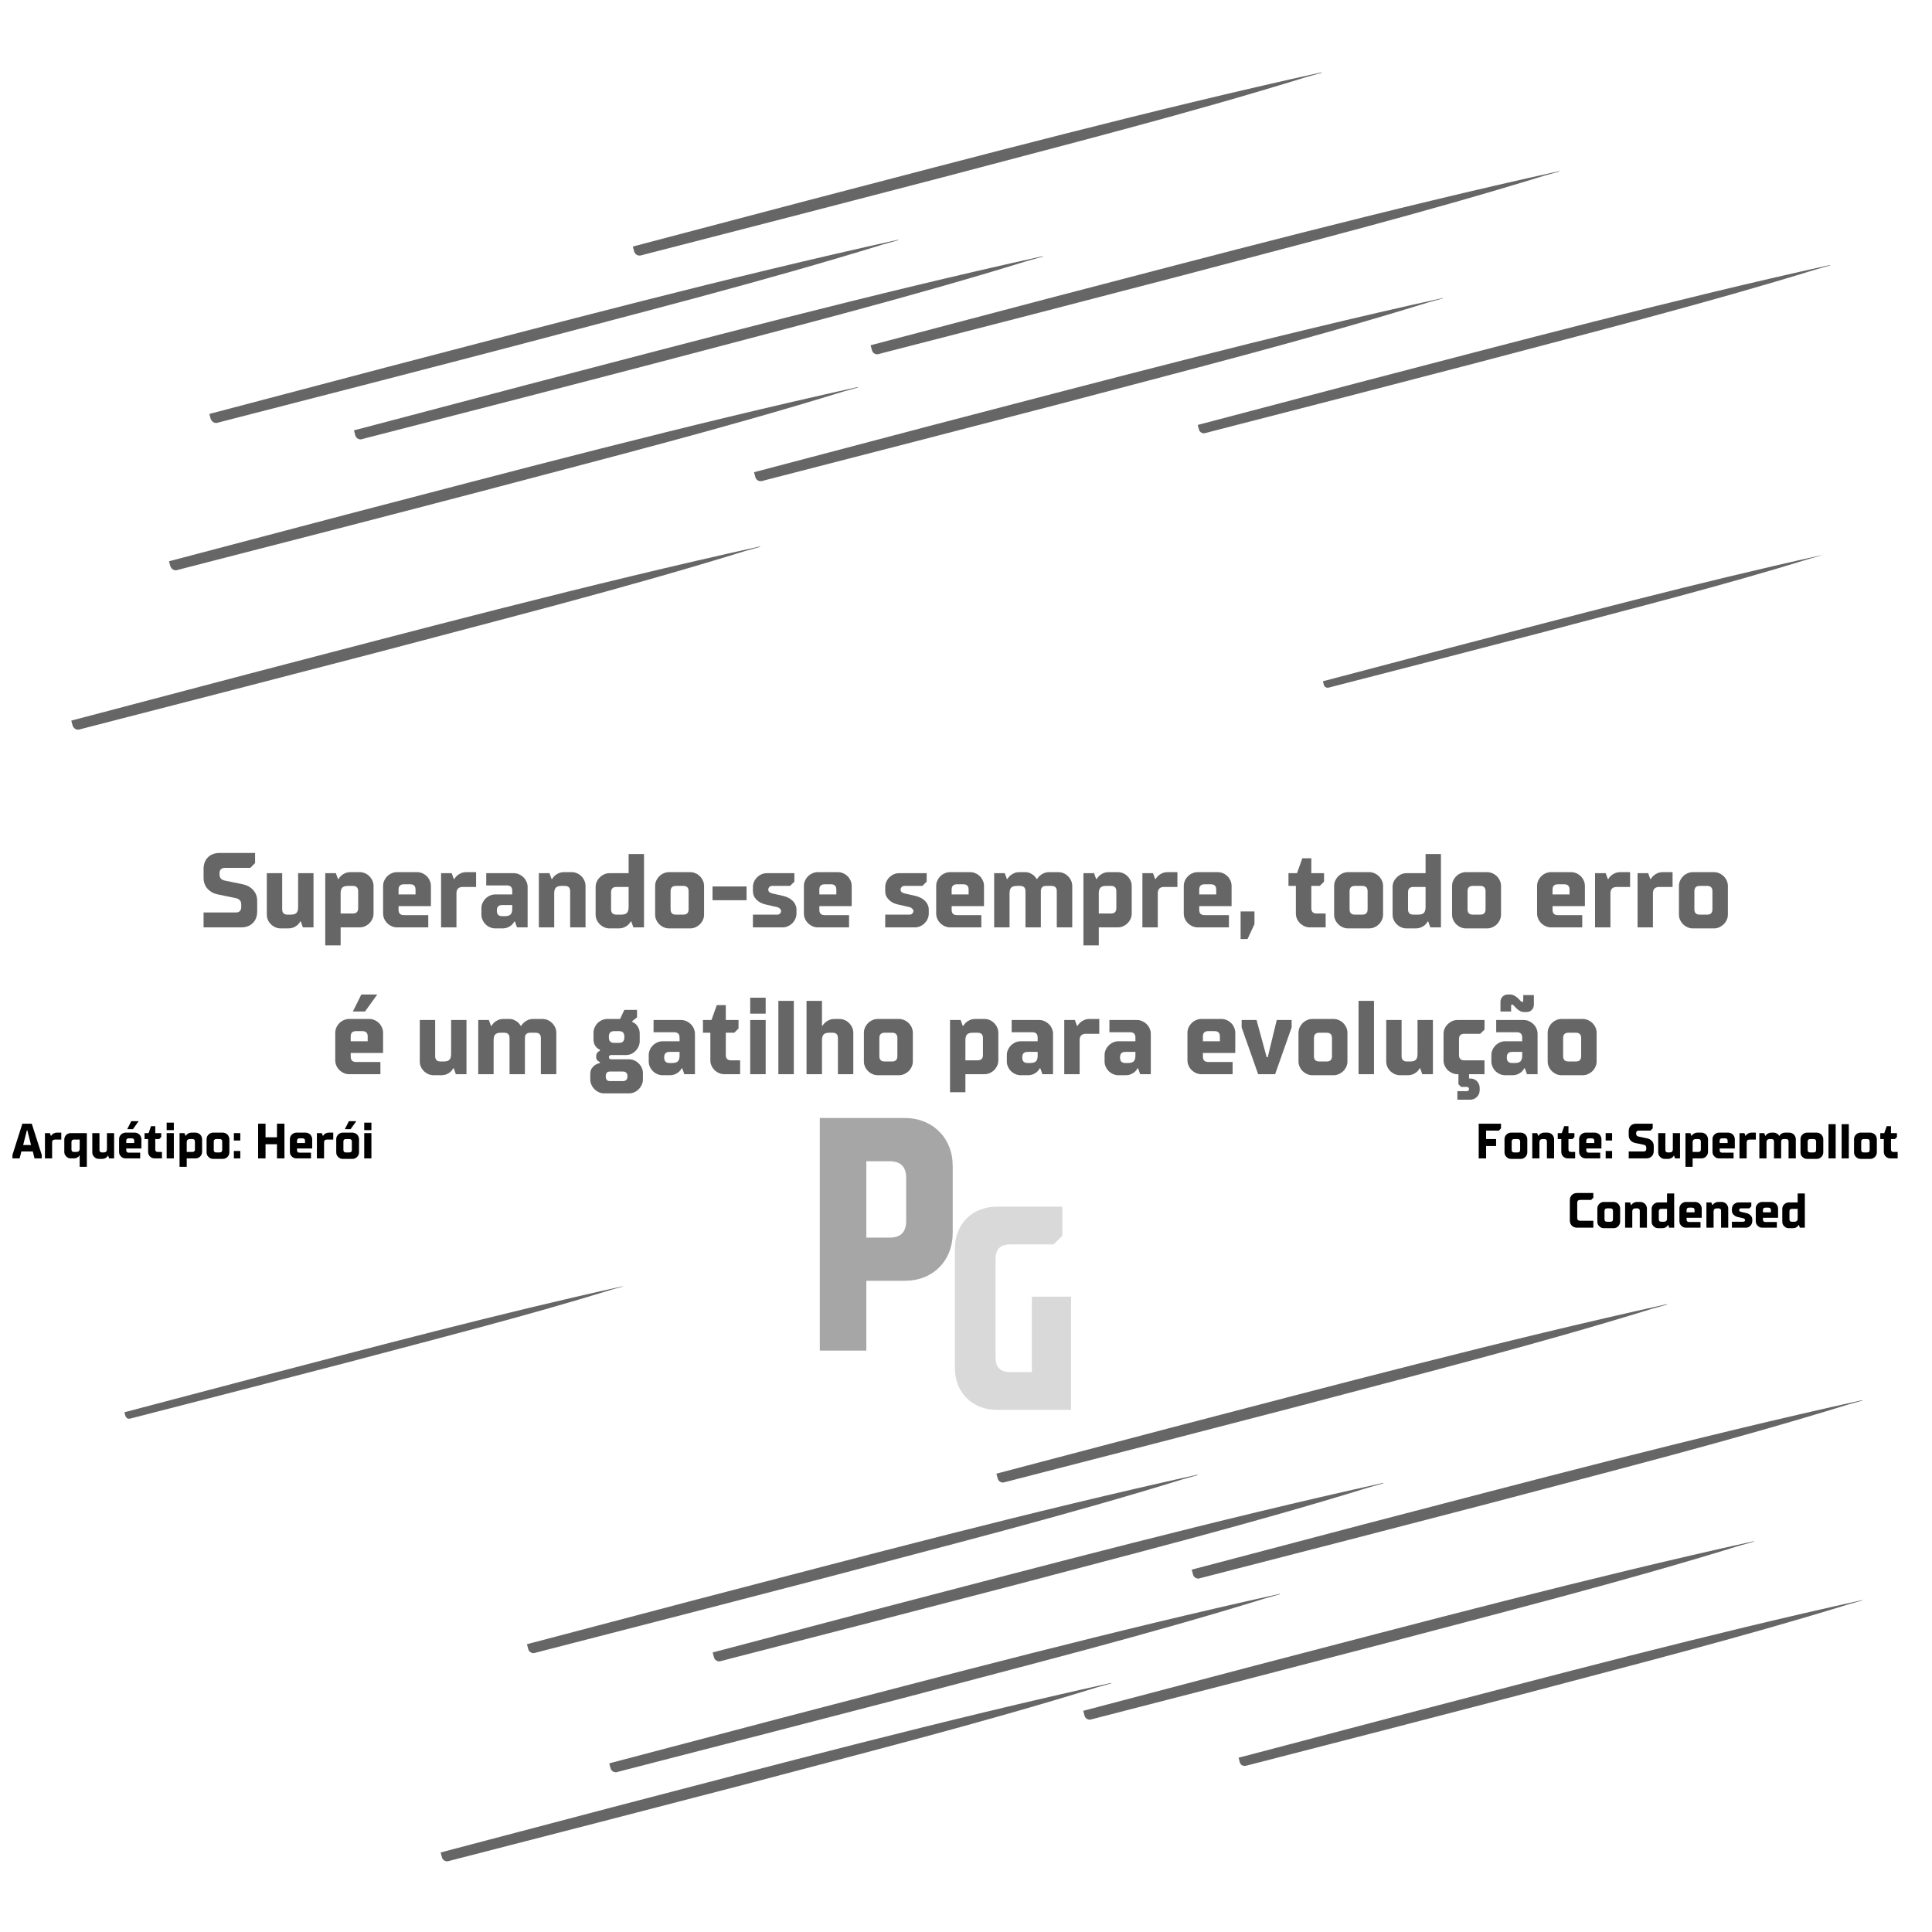 <svg xmlns="http://www.w3.org/2000/svg" xmlns:xlink="http://www.w3.org/1999/xlink" width="500" zoomAndPan="magnify" viewBox="0 0 375 375" height="500" preserveAspectRatio="xMidYMid meet" version="1.2"><defs><clipPath id="2ad218d392"><path d="M 231 271 L 361.508 271 L 361.508 307 L 231 307 Z M 231 271 "/></clipPath><clipPath id="b2a08e0cc6"><path d="M 85 326 L 216 326 L 216 361.289 L 85 361.289 Z M 85 326 "/></clipPath><clipPath id="07c9dd53b3"><path d="M 240 310 L 361.508 310 L 361.508 343 L 240 343 Z M 240 310 "/></clipPath><clipPath id="e1071e9411"><path d="M 122 14.039 L 257 14.039 L 257 50 L 122 50 Z M 122 14.039 "/></clipPath><clipPath id="cee16d5a51"><path d="M 13.508 106 L 148 106 L 148 142 L 13.508 142 Z M 13.508 106 "/></clipPath></defs><g id="e97861445f"><rect x="0" width="375" y="0" height="375" style="fill:#ffffff;fill-opacity:1;stroke:none;"/><rect x="0" width="375" y="0" height="375" style="fill:#ffffff;fill-opacity:1;stroke:none;"/><path style=" stroke:none;fill-rule:nonzero;fill:#666666;fill-opacity:1;" d="M 340.41 299.148 C 308.145 306.273 275.375 315.012 243.414 323.332 L 211.188 331.82 L 210.254 332.07 L 210.508 333.004 C 210.535 333.129 210.602 333.324 210.785 333.488 C 210.965 333.672 211.23 333.77 211.426 333.781 C 211.633 333.797 211.746 333.754 211.703 333.77 L 211.73 333.754 L 211.855 333.727 L 212.105 333.656 L 212.605 333.531 C 212.605 333.531 213.621 333.266 213.621 333.266 C 230.711 328.883 251.012 323.637 268.098 319.172 C 291.223 313.035 314.809 307.078 337.559 300.039 C 338.52 299.773 339.48 299.512 340.441 299.23 Z M 211.23 331.891 C 211.188 331.902 211.23 331.875 211.34 331.863 C 211.301 331.875 211.258 331.891 211.258 331.891 Z M 211.23 331.891 "/><path style=" stroke:none;fill-rule:nonzero;fill:#666666;fill-opacity:1;" d="M 248.41 309.363 C 216.141 316.473 183.387 325.211 151.41 333.531 L 119.184 342.02 L 118.254 342.27 L 118.504 343.203 C 118.531 343.328 118.602 343.523 118.797 343.703 C 118.977 343.883 119.254 343.98 119.449 343.996 C 119.672 344.008 119.77 343.969 119.742 343.969 L 119.77 343.953 L 119.895 343.926 L 120.145 343.855 L 120.645 343.73 L 121.648 343.465 C 138.723 339.082 159.023 333.836 176.094 329.387 C 199.223 323.25 222.793 317.293 245.543 310.254 C 246.504 309.988 247.465 309.723 248.422 309.445 L 248.41 309.363 C 248.41 309.348 248.41 309.363 248.41 309.363 Z M 119.215 342.102 C 119.172 342.117 119.227 342.09 119.367 342.062 C 119.352 342.062 119.254 342.09 119.254 342.09 Z M 119.215 342.102 "/><g clip-rule="nonzero" clip-path="url(#2ad218d392)"><path style=" stroke:none;fill-rule:nonzero;fill:#666666;fill-opacity:1;" d="M 361.465 271.766 C 361.465 271.766 361.449 271.766 361.465 271.766 C 329.195 278.891 296.441 287.613 264.465 295.934 L 232.242 304.422 L 231.309 304.672 L 231.559 305.605 C 231.586 305.73 231.656 305.926 231.852 306.105 C 232.031 306.285 232.309 306.383 232.504 306.398 C 232.727 306.414 232.824 306.371 232.797 306.371 L 232.824 306.355 L 232.949 306.328 L 233.199 306.258 L 233.703 306.133 C 233.703 306.133 234.703 305.871 234.703 305.871 C 251.777 301.488 272.078 296.242 289.152 291.789 C 312.277 285.652 335.863 279.684 358.613 272.656 C 359.57 272.391 360.531 272.125 361.492 271.848 Z M 232.254 304.508 C 232.211 304.52 232.27 304.492 232.406 304.465 C 232.395 304.465 232.297 304.492 232.297 304.492 Z M 232.254 304.508 "/></g><path style=" stroke:none;fill-rule:nonzero;fill:#666666;fill-opacity:1;" d="M 268.516 287.918 L 268.488 287.836 C 236.234 294.945 203.465 303.684 171.488 312.004 L 139.266 320.492 L 138.332 320.742 L 138.582 321.676 C 138.609 321.801 138.68 321.996 138.875 322.176 C 139.055 322.359 139.332 322.457 139.527 322.469 C 139.75 322.484 139.848 322.441 139.82 322.441 L 139.848 322.43 L 139.973 322.398 L 140.223 322.332 L 140.727 322.207 L 141.727 321.941 C 158.801 317.559 179.102 312.312 196.176 307.859 C 219.301 301.723 242.871 295.77 265.621 288.727 C 266.594 288.449 267.555 288.184 268.516 287.918 Z M 139.293 320.578 C 139.25 320.59 139.305 320.562 139.445 320.535 C 139.43 320.535 139.332 320.562 139.332 320.562 Z M 139.293 320.578 "/><path style=" stroke:none;fill-rule:nonzero;fill:#666666;fill-opacity:1;" d="M 323.562 253.133 C 291.293 260.258 258.539 268.98 226.562 277.305 L 194.336 285.789 L 193.406 286.043 L 193.656 286.973 C 193.684 287.098 193.754 287.293 193.934 287.461 C 194.113 287.641 194.379 287.738 194.574 287.754 C 194.781 287.766 194.895 287.727 194.852 287.738 L 194.879 287.727 L 195.004 287.695 L 195.254 287.629 L 195.758 287.504 C 195.758 287.504 196.773 287.238 196.773 287.238 C 213.844 282.855 234.16 277.609 251.246 273.156 C 274.375 267.02 297.945 261.066 320.695 254.023 C 321.656 253.758 322.613 253.496 323.574 253.219 Z M 194.395 285.875 C 194.352 285.887 194.395 285.859 194.504 285.848 C 194.461 285.859 194.422 285.875 194.422 285.875 Z M 194.395 285.875 "/><path style=" stroke:none;fill-rule:nonzero;fill:#666666;fill-opacity:1;" d="M 103.934 320.801 L 104.184 320.73 L 104.688 320.605 L 105.688 320.34 C 122.762 315.957 143.062 310.711 160.137 306.258 C 183.262 300.121 206.832 294.168 229.582 287.125 C 230.543 286.863 231.504 286.598 232.465 286.32 L 232.434 286.234 C 200.168 293.348 167.414 302.086 135.438 310.406 L 103.211 318.895 L 102.277 319.145 L 102.531 320.078 C 102.559 320.203 102.629 320.395 102.82 320.578 C 103.004 320.758 103.281 320.855 103.477 320.871 C 103.699 320.883 103.797 320.84 103.77 320.84 L 103.797 320.828 Z M 103.266 318.992 C 103.227 319.004 103.281 318.977 103.422 318.949 L 103.309 318.977 Z M 103.266 318.992 "/><g clip-rule="nonzero" clip-path="url(#b2a08e0cc6)"><path style=" stroke:none;fill-rule:nonzero;fill:#666666;fill-opacity:1;" d="M 215.695 326.742 L 215.668 326.656 C 183.414 333.77 150.66 342.508 118.684 350.828 L 86.457 359.316 L 85.527 359.566 L 85.777 360.496 C 85.805 360.621 85.875 360.816 86.055 360.984 C 86.234 361.164 86.5 361.262 86.695 361.277 C 86.902 361.289 87.016 361.25 86.973 361.262 L 87 361.25 L 87.125 361.223 L 87.375 361.152 L 87.879 361.027 L 88.895 360.762 C 105.965 356.379 126.281 351.133 143.367 346.68 C 166.496 340.543 190.066 334.59 212.816 327.547 C 213.789 327.27 214.75 327.004 215.695 326.742 Z M 86.5 359.398 C 86.457 359.414 86.5 359.383 86.613 359.371 C 86.57 359.383 86.527 359.398 86.527 359.398 Z M 86.5 359.398 "/></g><g clip-rule="nonzero" clip-path="url(#07c9dd53b3)"><path style=" stroke:none;fill-rule:nonzero;fill:#666666;fill-opacity:1;" d="M 241.898 342.715 L 242.133 342.66 L 242.605 342.535 C 242.605 342.535 243.539 342.297 243.539 342.297 C 259.43 338.219 278.312 333.336 294.203 329.191 C 315.715 323.484 337.645 317.934 358.809 311.395 C 359.695 311.145 360.586 310.895 361.477 310.641 L 361.465 310.574 C 331.449 317.195 300.977 325.32 271.242 333.059 L 241.27 340.949 L 240.41 341.172 L 240.633 342.035 C 240.66 342.145 240.727 342.324 240.895 342.492 C 241.062 342.66 241.312 342.758 241.492 342.758 C 241.703 342.77 241.773 342.73 241.742 342.742 L 241.773 342.73 Z M 241.297 341.016 C 241.258 341.031 241.297 341.004 241.395 340.988 C 241.367 341.004 241.328 341.004 241.328 341.004 Z M 241.297 341.016 "/></g><path style=" stroke:none;fill-rule:nonzero;fill:#666666;fill-opacity:1;" d="M 120.828 249.668 C 96.852 254.957 72.516 261.453 48.766 267.633 L 24.832 273.938 L 24.148 274.117 L 24.332 274.797 C 24.359 274.895 24.414 275.035 24.539 275.16 C 24.664 275.301 24.871 275.367 25.012 275.367 C 25.18 275.367 25.234 275.355 25.219 275.355 L 25.25 275.355 L 25.348 275.328 L 25.527 275.285 L 26.652 274.992 C 39.344 271.738 54.426 267.84 67.117 264.531 C 84.301 259.965 101.82 255.539 118.711 250.324 C 119.422 250.129 120.133 249.934 120.84 249.723 Z M 24.871 273.992 C 24.844 274.004 24.871 273.992 24.957 273.977 L 24.902 273.992 Z M 24.871 273.992 "/><path style=" stroke:none;fill-rule:nonzero;fill:#666666;fill-opacity:1;" d="M 353.465 107.781 C 329.488 113.07 305.152 119.555 281.398 125.746 L 257.469 132.051 L 256.773 132.23 L 256.953 132.914 C 256.98 133.012 257.035 133.148 257.16 133.273 C 257.301 133.414 257.508 133.484 257.648 133.484 C 257.816 133.484 257.887 133.457 257.855 133.469 L 257.887 133.469 L 257.98 133.441 L 258.164 133.398 L 259.289 133.105 C 271.98 129.852 287.051 125.957 299.738 122.645 C 316.926 118.078 334.43 113.656 351.336 108.422 C 352.043 108.227 352.754 108.02 353.465 107.824 Z M 257.48 132.105 C 257.453 132.121 257.48 132.09 257.594 132.078 C 257.578 132.078 257.508 132.105 257.508 132.105 Z M 257.48 132.105 "/><path style=" stroke:none;fill-rule:nonzero;fill:#666666;fill-opacity:1;" d="M 263.73 74.25 L 233.355 82.25 L 232.477 82.484 L 232.715 83.363 C 232.742 83.488 232.812 83.656 232.977 83.82 C 233.145 83.988 233.395 84.086 233.578 84.102 C 233.785 84.113 233.867 84.074 233.84 84.086 L 233.867 84.074 L 233.992 84.043 L 234.23 83.988 L 235.648 83.613 C 251.75 79.48 270.895 74.543 287.008 70.324 C 308.812 64.535 331.035 58.914 352.488 52.293 C 353.395 52.043 354.297 51.789 355.203 51.527 L 355.188 51.441 C 324.773 58.164 293.883 66.402 263.73 74.25 Z M 233.395 82.32 C 233.355 82.332 233.395 82.305 233.508 82.293 C 233.465 82.305 233.422 82.305 233.422 82.305 Z M 233.395 82.32 "/><path style=" stroke:none;fill-rule:nonzero;fill:#666666;fill-opacity:1;" d="M 280.051 57.844 C 246.906 65.148 213.262 74.125 180.41 82.68 L 147.305 91.406 L 146.359 91.656 L 146.609 92.602 C 146.637 92.727 146.723 92.922 146.902 93.102 C 147.082 93.285 147.363 93.395 147.559 93.395 C 147.781 93.41 147.875 93.367 147.848 93.383 L 147.875 93.367 L 148.004 93.34 L 148.266 93.27 L 148.781 93.133 C 148.781 93.133 149.812 92.867 149.812 92.867 C 167.355 88.359 188.215 82.973 205.762 78.395 C 229.512 72.094 253.738 65.969 277.102 58.734 C 278.09 58.457 279.078 58.191 280.051 57.914 Z M 147.363 91.477 C 147.32 91.488 147.363 91.461 147.473 91.445 C 147.434 91.461 147.391 91.477 147.391 91.477 Z M 147.363 91.477 "/><path style=" stroke:none;fill-rule:nonzero;fill:#666666;fill-opacity:1;" d="M 33.387 110.398 C 33.57 110.578 33.863 110.691 34.055 110.691 C 34.277 110.703 34.375 110.664 34.348 110.664 L 34.375 110.648 L 34.5 110.621 L 34.766 110.551 L 35.281 110.414 L 36.309 110.148 C 53.844 105.652 74.699 100.27 92.246 95.676 C 116 89.375 140.223 83.25 163.586 76.031 C 164.574 75.75 165.562 75.488 166.535 75.211 L 166.508 75.125 C 133.363 82.43 99.703 91.406 66.867 99.965 L 33.766 108.688 L 32.805 108.938 L 33.055 109.883 C 33.125 110.023 33.195 110.219 33.387 110.398 Z M 33.961 108.742 C 33.945 108.742 33.848 108.77 33.848 108.77 L 33.82 108.785 C 33.766 108.797 33.82 108.758 33.961 108.742 Z M 33.961 108.742 "/><path style=" stroke:none;fill-rule:nonzero;fill:#666666;fill-opacity:1;" d="M 302.691 33.203 C 269.547 40.508 235.898 49.48 203.047 58.039 L 169.945 66.762 L 168.984 67.012 L 169.234 67.961 C 169.262 68.086 169.348 68.281 169.527 68.473 C 169.707 68.656 170 68.766 170.195 68.766 C 170.418 68.781 170.516 68.738 170.488 68.738 L 170.516 68.727 L 170.906 68.629 L 171.422 68.488 C 171.422 68.488 172.449 68.223 172.449 68.223 C 189.98 63.73 210.84 58.344 228.387 53.754 C 252.137 47.449 276.363 41.328 299.727 34.105 C 300.715 33.828 301.703 33.562 302.676 33.285 Z M 169.988 66.832 C 169.945 66.848 170 66.82 170.141 66.789 C 170.125 66.789 170.027 66.82 170.027 66.82 Z M 169.988 66.832 "/><path style=" stroke:none;fill-rule:nonzero;fill:#666666;fill-opacity:1;" d="M 70.402 85.199 L 70.664 85.129 L 71.18 84.992 L 72.211 84.727 C 89.742 80.23 110.602 74.848 128.145 70.254 C 151.914 63.965 176.125 57.844 199.484 50.621 C 200.473 50.344 201.461 50.078 202.438 49.801 L 202.406 49.719 C 169.262 57.023 135.617 65.996 102.766 74.555 L 69.664 83.281 L 68.703 83.531 L 68.953 84.477 C 68.98 84.602 69.066 84.797 69.246 84.992 C 69.426 85.172 69.719 85.281 69.914 85.281 C 70.137 85.297 70.234 85.254 70.207 85.254 L 70.234 85.242 Z M 69.707 83.348 C 69.664 83.363 69.719 83.336 69.859 83.309 C 69.844 83.309 69.746 83.336 69.746 83.336 Z M 69.707 83.348 "/><g clip-rule="nonzero" clip-path="url(#e1071e9411)"><path style=" stroke:none;fill-rule:nonzero;fill:#666666;fill-opacity:1;" d="M 123.402 49.312 C 123.582 49.496 123.859 49.605 124.055 49.605 C 124.277 49.621 124.375 49.578 124.348 49.594 L 124.375 49.578 L 124.5 49.551 L 124.766 49.48 L 125.281 49.344 C 125.281 49.344 126.309 49.078 126.309 49.078 C 143.855 44.57 164.715 39.184 182.258 34.605 C 206.012 28.305 230.238 22.18 253.598 14.945 C 254.586 14.668 255.574 14.402 256.551 14.125 L 256.52 14.039 C 223.375 21.348 189.719 30.32 156.879 38.879 L 123.777 47.602 L 122.832 47.852 L 123.082 48.801 C 123.137 48.938 123.219 49.133 123.402 49.312 Z M 123.973 47.66 C 123.93 47.672 123.887 47.688 123.887 47.688 L 123.859 47.699 C 123.805 47.699 123.848 47.672 123.973 47.66 Z M 123.973 47.66 "/></g><path style=" stroke:none;fill-rule:nonzero;fill:#666666;fill-opacity:1;" d="M 41.223 81.805 C 41.402 81.984 41.695 82.098 41.891 82.098 C 42.113 82.109 42.211 82.07 42.184 82.07 L 42.211 82.055 L 42.336 82.027 L 42.602 81.957 L 43.113 81.82 L 44.145 81.555 C 61.676 77.059 82.535 71.676 100.082 67.082 C 123.832 60.781 148.059 54.656 171.422 47.438 C 172.406 47.156 173.395 46.895 174.371 46.613 L 174.344 46.531 C 141.199 53.836 107.539 62.812 74.699 71.367 L 41.598 80.094 L 40.637 80.344 L 40.887 81.289 C 40.973 81.43 41.043 81.625 41.223 81.805 Z M 41.809 80.133 C 41.793 80.133 41.695 80.164 41.695 80.164 L 41.668 80.176 C 41.613 80.191 41.668 80.164 41.809 80.133 Z M 41.809 80.133 "/><g clip-rule="nonzero" clip-path="url(#cee16d5a51)"><path style=" stroke:none;fill-rule:nonzero;fill:#666666;fill-opacity:1;" d="M 14.41 141.332 C 14.59 141.512 14.867 141.621 15.062 141.621 C 15.285 141.637 15.383 141.594 15.355 141.609 L 15.383 141.594 L 15.508 141.566 L 15.773 141.496 L 16.289 141.359 L 17.316 141.094 C 34.863 136.586 55.723 131.199 73.266 126.625 C 97.02 120.32 121.246 114.199 144.605 106.961 C 145.594 106.684 146.582 106.418 147.559 106.141 L 147.527 106.059 C 114.383 113.363 80.727 122.336 47.887 130.895 L 14.785 139.621 L 13.84 139.871 L 14.09 140.816 C 14.145 140.953 14.227 141.148 14.41 141.332 Z M 14.98 139.676 C 14.938 139.688 14.895 139.703 14.895 139.703 L 14.867 139.715 C 14.812 139.715 14.867 139.688 14.98 139.676 Z M 14.98 139.676 "/></g><g style="fill:#666666;fill-opacity:1;"><g transform="translate(38.685, 180)"><path style="stroke:none" d="M 0.828 -2.891 L 7.109 -2.891 C 7.43 -2.891 7.68 -2.977 7.859 -3.156 C 8.047 -3.344 8.141 -3.598 8.141 -3.922 L 8.141 -4.438 C 8.141 -4.789 8.047 -5.066 7.859 -5.266 C 7.68 -5.461 7.43 -5.598 7.109 -5.672 L 3.609 -6.391 C 2.785 -6.555 2.113 -6.926 1.594 -7.5 C 1.082 -8.07 0.828 -8.77 0.828 -9.594 L 0.828 -11.344 C 0.828 -12.281 1.109 -13.031 1.672 -13.594 C 2.234 -14.156 2.984 -14.438 3.922 -14.438 L 10.828 -14.438 L 10.828 -12.484 L 9.906 -11.547 L 4.953 -11.547 C 4.629 -11.547 4.375 -11.453 4.188 -11.266 C 4.008 -11.086 3.922 -10.836 3.922 -10.516 L 3.922 -10.312 C 3.922 -9.957 4.008 -9.676 4.188 -9.469 C 4.375 -9.27 4.629 -9.141 4.953 -9.078 L 8.453 -8.359 C 9.273 -8.191 9.941 -7.82 10.453 -7.25 C 10.973 -6.676 11.234 -5.977 11.234 -5.156 L 11.234 -3.094 C 11.234 -2.156 10.953 -1.406 10.391 -0.844 C 9.828 -0.281 9.078 0 8.141 0 L 0.828 0 Z M 0.828 -2.891 "/></g></g><g style="fill:#666666;fill-opacity:1;"><g transform="translate(50.648, 180)"><path style="stroke:none" d="M 3.812 0.203 C 3.457 0.203 3.117 0.129 2.797 -0.016 C 2.473 -0.16 2.188 -0.352 1.938 -0.594 C 1.688 -0.844 1.488 -1.129 1.344 -1.453 C 1.207 -1.773 1.141 -2.113 1.141 -2.469 L 1.141 -10.516 L 4.125 -10.516 L 4.125 -3.5 C 4.125 -2.812 4.469 -2.469 5.156 -2.469 L 5.781 -2.469 C 6.301 -2.469 6.672 -2.578 6.891 -2.797 C 7.109 -3.023 7.219 -3.398 7.219 -3.922 L 7.219 -10.516 L 10.203 -10.516 L 10.203 0 L 8.141 0 L 7.734 -1.141 L 7.625 -1.141 C 7.488 -0.879 7.312 -0.648 7.094 -0.453 C 6.906 -0.285 6.66 -0.133 6.359 0 C 6.066 0.133 5.703 0.203 5.266 0.203 Z M 3.812 0.203 "/></g></g><g style="fill:#666666;fill-opacity:1;"><g transform="translate(61.991, 180)"><path style="stroke:none" d="M 1.141 -10.516 L 3.203 -10.516 L 3.609 -9.391 L 3.719 -9.391 C 3.852 -9.629 4.031 -9.848 4.25 -10.047 C 4.438 -10.211 4.676 -10.363 4.969 -10.5 C 5.27 -10.645 5.641 -10.719 6.078 -10.719 L 7.844 -10.719 C 8.195 -10.719 8.535 -10.645 8.859 -10.5 C 9.18 -10.363 9.461 -10.172 9.703 -9.922 C 9.953 -9.672 10.148 -9.383 10.297 -9.062 C 10.441 -8.738 10.516 -8.398 10.516 -8.047 L 10.516 -2.688 C 10.516 -2.32 10.441 -1.977 10.297 -1.656 C 10.148 -1.332 9.953 -1.047 9.703 -0.797 C 9.461 -0.555 9.18 -0.363 8.859 -0.219 C 8.535 -0.07 8.195 0 7.844 0 L 4.125 0 L 4.125 3.5 L 1.141 3.5 Z M 6.5 -2.688 C 7.188 -2.688 7.531 -3.031 7.531 -3.719 L 7.531 -7.016 C 7.531 -7.703 7.188 -8.047 6.5 -8.047 L 5.562 -8.047 C 5.039 -8.047 4.672 -7.938 4.453 -7.719 C 4.234 -7.5 4.125 -7.125 4.125 -6.594 L 4.125 -2.688 Z M 6.5 -2.688 "/></g></g><g style="fill:#666666;fill-opacity:1;"><g transform="translate(73.438, 180)"><path style="stroke:none" d="M 3.609 0 C 3.254 0 2.914 -0.07 2.594 -0.219 C 2.27 -0.363 1.984 -0.555 1.734 -0.797 C 1.484 -1.047 1.285 -1.332 1.141 -1.656 C 0.992 -1.977 0.922 -2.32 0.922 -2.688 L 0.922 -8.047 C 0.922 -8.398 0.992 -8.738 1.141 -9.062 C 1.285 -9.383 1.484 -9.672 1.734 -9.922 C 1.984 -10.172 2.27 -10.363 2.594 -10.5 C 2.914 -10.645 3.254 -10.719 3.609 -10.719 L 7.531 -10.719 C 7.883 -10.719 8.223 -10.645 8.547 -10.5 C 8.867 -10.363 9.156 -10.172 9.406 -9.922 C 9.656 -9.672 9.848 -9.383 9.984 -9.062 C 10.129 -8.738 10.203 -8.398 10.203 -8.047 L 10.203 -4.125 L 3.922 -4.125 L 3.922 -3.406 C 3.922 -2.719 4.266 -2.375 4.953 -2.375 L 9.688 -2.375 L 9.688 0 Z M 7.219 -6.391 L 7.219 -7.328 C 7.219 -8.016 6.875 -8.359 6.188 -8.359 L 4.953 -8.359 C 4.266 -8.359 3.922 -8.016 3.922 -7.328 L 3.922 -6.391 Z M 7.219 -6.391 "/></g></g><g style="fill:#666666;fill-opacity:1;"><g transform="translate(84.473, 180)"><path style="stroke:none" d="M 1.141 -10.516 L 3.203 -10.516 L 3.609 -9.391 L 3.719 -9.391 C 3.852 -9.629 4.031 -9.848 4.25 -10.047 C 4.438 -10.211 4.676 -10.363 4.969 -10.5 C 5.27 -10.645 5.641 -10.719 6.078 -10.719 L 7.938 -10.719 L 7.938 -7.844 L 5.359 -7.844 C 4.535 -7.844 4.125 -7.426 4.125 -6.594 L 4.125 0 L 1.141 0 Z M 1.141 -10.516 "/></g></g><g style="fill:#666666;fill-opacity:1;"><g transform="translate(92.723, 180)"><path style="stroke:none" d="M 3.406 0.203 C 3.039 0.203 2.695 0.129 2.375 -0.016 C 2.051 -0.16 1.766 -0.352 1.516 -0.594 C 1.273 -0.844 1.082 -1.129 0.938 -1.453 C 0.789 -1.773 0.719 -2.113 0.719 -2.469 L 0.719 -3.719 C 0.719 -4.07 0.789 -4.41 0.938 -4.734 C 1.082 -5.055 1.273 -5.336 1.516 -5.578 C 1.766 -5.828 2.051 -6.023 2.375 -6.172 C 2.695 -6.316 3.039 -6.391 3.406 -6.391 L 6.703 -6.391 L 6.703 -7.109 C 6.703 -7.797 6.359 -8.141 5.672 -8.141 L 1.656 -8.141 L 1.656 -10.516 L 7.016 -10.516 C 7.367 -10.516 7.707 -10.441 8.031 -10.297 C 8.352 -10.148 8.641 -9.953 8.891 -9.703 C 9.141 -9.461 9.332 -9.18 9.469 -8.859 C 9.613 -8.535 9.688 -8.195 9.688 -7.844 L 9.688 0 L 7.625 0 L 7.219 -1.141 L 7.109 -1.141 C 6.973 -0.879 6.797 -0.648 6.578 -0.453 C 6.391 -0.285 6.145 -0.133 5.844 0 C 5.551 0.133 5.188 0.203 4.75 0.203 Z M 5.266 -2.172 C 5.785 -2.172 6.156 -2.281 6.375 -2.5 C 6.594 -2.719 6.703 -3.086 6.703 -3.609 L 6.703 -4.328 L 4.75 -4.328 C 4.062 -4.328 3.719 -3.984 3.719 -3.297 L 3.719 -3.203 C 3.719 -2.516 4.062 -2.172 4.75 -2.172 Z M 5.266 -2.172 "/></g></g><g style="fill:#666666;fill-opacity:1;"><g transform="translate(103.448, 180)"><path style="stroke:none" d="M 1.141 -10.516 L 3.203 -10.516 L 3.609 -9.391 L 3.719 -9.391 C 3.852 -9.629 4.031 -9.848 4.25 -10.047 C 4.438 -10.211 4.676 -10.363 4.969 -10.5 C 5.27 -10.645 5.641 -10.719 6.078 -10.719 L 7.531 -10.719 C 7.883 -10.719 8.223 -10.645 8.547 -10.5 C 8.867 -10.363 9.156 -10.172 9.406 -9.922 C 9.656 -9.672 9.848 -9.383 9.984 -9.062 C 10.129 -8.738 10.203 -8.398 10.203 -8.047 L 10.203 0 L 7.219 0 L 7.219 -7.016 C 7.219 -7.703 6.875 -8.047 6.188 -8.047 L 5.562 -8.047 C 5.039 -8.047 4.672 -7.938 4.453 -7.719 C 4.234 -7.5 4.125 -7.125 4.125 -6.594 L 4.125 0 L 1.141 0 Z M 1.141 -10.516 "/></g></g><g style="fill:#666666;fill-opacity:1;"><g transform="translate(114.688, 180)"><path style="stroke:none" d="M 3.609 0.203 C 3.254 0.203 2.914 0.129 2.594 -0.016 C 2.27 -0.16 1.984 -0.352 1.734 -0.594 C 1.484 -0.844 1.285 -1.129 1.141 -1.453 C 0.992 -1.773 0.922 -2.113 0.922 -2.469 L 0.922 -7.844 C 0.922 -8.195 0.992 -8.535 1.141 -8.859 C 1.285 -9.18 1.484 -9.461 1.734 -9.703 C 1.984 -9.953 2.27 -10.148 2.594 -10.297 C 2.914 -10.441 3.254 -10.516 3.609 -10.516 L 7.328 -10.516 L 7.328 -14.234 L 10.312 -14.234 L 10.312 0 L 8.25 0 L 7.844 -1.141 L 7.734 -1.141 C 7.598 -0.879 7.422 -0.648 7.203 -0.453 C 7.004 -0.285 6.754 -0.133 6.453 0 C 6.16 0.133 5.797 0.203 5.359 0.203 Z M 5.875 -2.469 C 6.395 -2.469 6.766 -2.578 6.984 -2.797 C 7.211 -3.023 7.328 -3.398 7.328 -3.922 L 7.328 -7.844 L 4.953 -7.844 C 4.266 -7.844 3.922 -7.5 3.922 -6.812 L 3.922 -3.5 C 3.922 -2.812 4.266 -2.469 4.953 -2.469 Z M 5.875 -2.469 "/></g></g><g style="fill:#666666;fill-opacity:1;"><g transform="translate(126.238, 180)"><path style="stroke:none" d="M 3.609 0.203 C 3.254 0.203 2.914 0.129 2.594 -0.016 C 2.27 -0.16 1.984 -0.352 1.734 -0.594 C 1.484 -0.844 1.285 -1.129 1.141 -1.453 C 0.992 -1.773 0.922 -2.113 0.922 -2.469 L 0.922 -8.047 C 0.922 -8.398 0.992 -8.738 1.141 -9.062 C 1.285 -9.383 1.484 -9.672 1.734 -9.922 C 1.984 -10.172 2.27 -10.363 2.594 -10.5 C 2.914 -10.645 3.254 -10.719 3.609 -10.719 L 7.734 -10.719 C 8.086 -10.719 8.426 -10.645 8.75 -10.5 C 9.07 -10.363 9.359 -10.172 9.609 -9.922 C 9.859 -9.672 10.055 -9.383 10.203 -9.062 C 10.348 -8.738 10.422 -8.398 10.422 -8.047 L 10.422 -2.469 C 10.422 -2.113 10.348 -1.773 10.203 -1.453 C 10.055 -1.129 9.859 -0.844 9.609 -0.594 C 9.359 -0.352 9.07 -0.16 8.75 -0.016 C 8.426 0.129 8.086 0.203 7.734 0.203 Z M 6.391 -2.469 C 7.078 -2.469 7.422 -2.812 7.422 -3.5 L 7.422 -7.016 C 7.422 -7.703 7.078 -8.047 6.391 -8.047 L 4.953 -8.047 C 4.266 -8.047 3.922 -7.703 3.922 -7.016 L 3.922 -3.5 C 3.922 -2.812 4.266 -2.469 4.953 -2.469 Z M 6.391 -2.469 "/></g></g><g style="fill:#666666;fill-opacity:1;"><g transform="translate(137.582, 180)"><path style="stroke:none" d="M 0.719 -7.938 L 7.328 -7.938 L 7.328 -5.266 L 0.719 -5.266 Z M 0.719 -7.938 "/></g></g><g style="fill:#666666;fill-opacity:1;"><g transform="translate(145.626, 180)"><path style="stroke:none" d="M 0.516 -2.469 L 5.266 -2.469 C 5.461 -2.469 5.629 -2.535 5.766 -2.672 C 5.91 -2.816 5.984 -2.992 5.984 -3.203 C 5.984 -3.348 5.91 -3.488 5.766 -3.625 C 5.629 -3.77 5.461 -3.867 5.266 -3.922 L 2.984 -4.438 C 2.254 -4.602 1.66 -4.914 1.203 -5.375 C 0.742 -5.844 0.516 -6.391 0.516 -7.016 L 0.516 -7.844 C 0.516 -8.195 0.586 -8.535 0.734 -8.859 C 0.879 -9.18 1.07 -9.461 1.312 -9.703 C 1.562 -9.953 1.848 -10.148 2.172 -10.297 C 2.492 -10.441 2.836 -10.516 3.203 -10.516 L 8.562 -10.516 L 8.562 -8.875 L 7.734 -8.047 L 4.234 -8.047 C 4.023 -8.047 3.848 -7.973 3.703 -7.828 C 3.566 -7.691 3.5 -7.523 3.5 -7.328 C 3.5 -7.117 3.566 -6.957 3.703 -6.844 C 3.848 -6.738 4.023 -6.656 4.234 -6.594 L 6.5 -6.078 C 6.82 -5.992 7.133 -5.875 7.438 -5.719 C 7.75 -5.562 8.016 -5.367 8.234 -5.141 C 8.461 -4.922 8.641 -4.664 8.766 -4.375 C 8.898 -4.094 8.969 -3.801 8.969 -3.5 L 8.969 -2.688 C 8.969 -2.32 8.895 -1.977 8.75 -1.656 C 8.602 -1.332 8.406 -1.047 8.156 -0.797 C 7.914 -0.555 7.633 -0.363 7.312 -0.219 C 6.988 -0.07 6.648 0 6.297 0 L 0.516 0 Z M 0.516 -2.469 "/></g></g><g style="fill:#666666;fill-opacity:1;"><g transform="translate(155.113, 180)"><path style="stroke:none" d="M 3.609 0 C 3.254 0 2.914 -0.07 2.594 -0.219 C 2.27 -0.363 1.984 -0.555 1.734 -0.797 C 1.484 -1.047 1.285 -1.332 1.141 -1.656 C 0.992 -1.977 0.922 -2.32 0.922 -2.688 L 0.922 -8.047 C 0.922 -8.398 0.992 -8.738 1.141 -9.062 C 1.285 -9.383 1.484 -9.672 1.734 -9.922 C 1.984 -10.172 2.27 -10.363 2.594 -10.5 C 2.914 -10.645 3.254 -10.719 3.609 -10.719 L 7.531 -10.719 C 7.883 -10.719 8.223 -10.645 8.547 -10.5 C 8.867 -10.363 9.156 -10.172 9.406 -9.922 C 9.656 -9.672 9.848 -9.383 9.984 -9.062 C 10.129 -8.738 10.203 -8.398 10.203 -8.047 L 10.203 -4.125 L 3.922 -4.125 L 3.922 -3.406 C 3.922 -2.719 4.266 -2.375 4.953 -2.375 L 9.688 -2.375 L 9.688 0 Z M 7.219 -6.391 L 7.219 -7.328 C 7.219 -8.016 6.875 -8.359 6.188 -8.359 L 4.953 -8.359 C 4.266 -8.359 3.922 -8.016 3.922 -7.328 L 3.922 -6.391 Z M 7.219 -6.391 "/></g></g><g style="fill:#666666;fill-opacity:1;"><g transform="translate(171.304, 180)"><path style="stroke:none" d="M 0.516 -2.469 L 5.266 -2.469 C 5.461 -2.469 5.629 -2.535 5.766 -2.672 C 5.91 -2.816 5.984 -2.992 5.984 -3.203 C 5.984 -3.348 5.91 -3.488 5.766 -3.625 C 5.629 -3.77 5.461 -3.867 5.266 -3.922 L 2.984 -4.438 C 2.254 -4.602 1.66 -4.914 1.203 -5.375 C 0.742 -5.844 0.516 -6.391 0.516 -7.016 L 0.516 -7.844 C 0.516 -8.195 0.586 -8.535 0.734 -8.859 C 0.879 -9.18 1.07 -9.461 1.312 -9.703 C 1.562 -9.953 1.848 -10.148 2.172 -10.297 C 2.492 -10.441 2.836 -10.516 3.203 -10.516 L 8.562 -10.516 L 8.562 -8.875 L 7.734 -8.047 L 4.234 -8.047 C 4.023 -8.047 3.848 -7.973 3.703 -7.828 C 3.566 -7.691 3.5 -7.523 3.5 -7.328 C 3.5 -7.117 3.566 -6.957 3.703 -6.844 C 3.848 -6.738 4.023 -6.656 4.234 -6.594 L 6.5 -6.078 C 6.82 -5.992 7.133 -5.875 7.438 -5.719 C 7.75 -5.562 8.016 -5.367 8.234 -5.141 C 8.461 -4.922 8.641 -4.664 8.766 -4.375 C 8.898 -4.094 8.969 -3.801 8.969 -3.5 L 8.969 -2.688 C 8.969 -2.32 8.895 -1.977 8.75 -1.656 C 8.602 -1.332 8.406 -1.047 8.156 -0.797 C 7.914 -0.555 7.633 -0.363 7.312 -0.219 C 6.988 -0.07 6.648 0 6.297 0 L 0.516 0 Z M 0.516 -2.469 "/></g></g><g style="fill:#666666;fill-opacity:1;"><g transform="translate(180.791, 180)"><path style="stroke:none" d="M 3.609 0 C 3.254 0 2.914 -0.07 2.594 -0.219 C 2.27 -0.363 1.984 -0.555 1.734 -0.797 C 1.484 -1.047 1.285 -1.332 1.141 -1.656 C 0.992 -1.977 0.922 -2.32 0.922 -2.688 L 0.922 -8.047 C 0.922 -8.398 0.992 -8.738 1.141 -9.062 C 1.285 -9.383 1.484 -9.672 1.734 -9.922 C 1.984 -10.172 2.27 -10.363 2.594 -10.5 C 2.914 -10.645 3.254 -10.719 3.609 -10.719 L 7.531 -10.719 C 7.883 -10.719 8.223 -10.645 8.547 -10.5 C 8.867 -10.363 9.156 -10.172 9.406 -9.922 C 9.656 -9.672 9.848 -9.383 9.984 -9.062 C 10.129 -8.738 10.203 -8.398 10.203 -8.047 L 10.203 -4.125 L 3.922 -4.125 L 3.922 -3.406 C 3.922 -2.719 4.266 -2.375 4.953 -2.375 L 9.688 -2.375 L 9.688 0 Z M 7.219 -6.391 L 7.219 -7.328 C 7.219 -8.016 6.875 -8.359 6.188 -8.359 L 4.953 -8.359 C 4.266 -8.359 3.922 -8.016 3.922 -7.328 L 3.922 -6.391 Z M 7.219 -6.391 "/></g></g><g style="fill:#666666;fill-opacity:1;"><g transform="translate(191.825, 180)"><path style="stroke:none" d="M 1.141 -10.516 L 3.203 -10.516 L 3.609 -9.391 L 3.719 -9.391 C 3.852 -9.629 4.031 -9.848 4.25 -10.047 C 4.438 -10.211 4.676 -10.363 4.969 -10.5 C 5.27 -10.645 5.641 -10.719 6.078 -10.719 L 7.109 -10.719 C 7.523 -10.719 7.875 -10.645 8.156 -10.5 C 8.438 -10.363 8.676 -10.211 8.875 -10.047 C 9.07 -9.848 9.242 -9.629 9.391 -9.391 L 9.484 -9.391 C 9.617 -9.629 9.801 -9.848 10.031 -10.047 C 10.219 -10.211 10.457 -10.363 10.75 -10.5 C 11.051 -10.645 11.422 -10.719 11.859 -10.719 L 13.609 -10.719 C 13.973 -10.719 14.316 -10.645 14.641 -10.5 C 14.961 -10.363 15.242 -10.172 15.484 -9.922 C 15.734 -9.672 15.93 -9.383 16.078 -9.062 C 16.223 -8.738 16.297 -8.398 16.297 -8.047 L 16.297 0 L 13.297 0 L 13.297 -7.016 C 13.297 -7.703 12.953 -8.047 12.266 -8.047 L 11.234 -8.047 C 10.547 -8.047 10.203 -7.703 10.203 -7.016 L 10.203 0 L 7.219 0 L 7.219 -7.016 C 7.219 -7.703 6.875 -8.047 6.188 -8.047 L 5.562 -8.047 C 5.039 -8.047 4.672 -7.938 4.453 -7.719 C 4.234 -7.5 4.125 -7.125 4.125 -6.594 L 4.125 0 L 1.141 0 Z M 1.141 -10.516 "/></g></g><g style="fill:#666666;fill-opacity:1;"><g transform="translate(209.15, 180)"><path style="stroke:none" d="M 1.141 -10.516 L 3.203 -10.516 L 3.609 -9.391 L 3.719 -9.391 C 3.852 -9.629 4.031 -9.848 4.25 -10.047 C 4.438 -10.211 4.676 -10.363 4.969 -10.5 C 5.27 -10.645 5.641 -10.719 6.078 -10.719 L 7.844 -10.719 C 8.195 -10.719 8.535 -10.645 8.859 -10.5 C 9.18 -10.363 9.461 -10.172 9.703 -9.922 C 9.953 -9.672 10.148 -9.383 10.297 -9.062 C 10.441 -8.738 10.516 -8.398 10.516 -8.047 L 10.516 -2.688 C 10.516 -2.32 10.441 -1.977 10.297 -1.656 C 10.148 -1.332 9.953 -1.047 9.703 -0.797 C 9.461 -0.555 9.18 -0.363 8.859 -0.219 C 8.535 -0.07 8.195 0 7.844 0 L 4.125 0 L 4.125 3.5 L 1.141 3.5 Z M 6.5 -2.688 C 7.188 -2.688 7.531 -3.031 7.531 -3.719 L 7.531 -7.016 C 7.531 -7.703 7.188 -8.047 6.5 -8.047 L 5.562 -8.047 C 5.039 -8.047 4.672 -7.938 4.453 -7.719 C 4.234 -7.5 4.125 -7.125 4.125 -6.594 L 4.125 -2.688 Z M 6.5 -2.688 "/></g></g><g style="fill:#666666;fill-opacity:1;"><g transform="translate(220.597, 180)"><path style="stroke:none" d="M 1.141 -10.516 L 3.203 -10.516 L 3.609 -9.391 L 3.719 -9.391 C 3.852 -9.629 4.031 -9.848 4.25 -10.047 C 4.438 -10.211 4.676 -10.363 4.969 -10.5 C 5.27 -10.645 5.641 -10.719 6.078 -10.719 L 7.938 -10.719 L 7.938 -7.844 L 5.359 -7.844 C 4.535 -7.844 4.125 -7.426 4.125 -6.594 L 4.125 0 L 1.141 0 Z M 1.141 -10.516 "/></g></g><g style="fill:#666666;fill-opacity:1;"><g transform="translate(228.847, 180)"><path style="stroke:none" d="M 3.609 0 C 3.254 0 2.914 -0.07 2.594 -0.219 C 2.27 -0.363 1.984 -0.555 1.734 -0.797 C 1.484 -1.047 1.285 -1.332 1.141 -1.656 C 0.992 -1.977 0.922 -2.32 0.922 -2.688 L 0.922 -8.047 C 0.922 -8.398 0.992 -8.738 1.141 -9.062 C 1.285 -9.383 1.484 -9.672 1.734 -9.922 C 1.984 -10.172 2.27 -10.363 2.594 -10.5 C 2.914 -10.645 3.254 -10.719 3.609 -10.719 L 7.531 -10.719 C 7.883 -10.719 8.223 -10.645 8.547 -10.5 C 8.867 -10.363 9.156 -10.172 9.406 -9.922 C 9.656 -9.672 9.848 -9.383 9.984 -9.062 C 10.129 -8.738 10.203 -8.398 10.203 -8.047 L 10.203 -4.125 L 3.922 -4.125 L 3.922 -3.406 C 3.922 -2.719 4.266 -2.375 4.953 -2.375 L 9.688 -2.375 L 9.688 0 Z M 7.219 -6.391 L 7.219 -7.328 C 7.219 -8.016 6.875 -8.359 6.188 -8.359 L 4.953 -8.359 C 4.266 -8.359 3.922 -8.016 3.922 -7.328 L 3.922 -6.391 Z M 7.219 -6.391 "/></g></g><g style="fill:#666666;fill-opacity:1;"><g transform="translate(239.882, 180)"><path style="stroke:none" d="M 0.922 -3.094 L 3.609 -3.094 L 3.609 -0.625 L 2.266 2.266 L 0.922 2.266 Z M 0.922 -3.094 "/></g></g><g style="fill:#666666;fill-opacity:1;"><g transform="translate(244.419, 180)"><path style="stroke:none" d=""/></g><g transform="translate(249.575, 180)"><path style="stroke:none" d="M 4.641 0 C 4.285 0 3.945 -0.07 3.625 -0.219 C 3.301 -0.363 3.016 -0.555 2.766 -0.797 C 2.516 -1.047 2.316 -1.332 2.172 -1.656 C 2.023 -1.977 1.953 -2.32 1.953 -2.688 L 1.953 -8.047 L 0.516 -8.047 L 0.516 -10.516 L 2.172 -10.516 L 3.203 -13.406 L 4.953 -13.406 L 4.953 -10.516 L 7.422 -10.516 L 7.422 -8.875 L 6.594 -8.047 L 4.953 -8.047 L 4.953 -3.719 C 4.953 -3.031 5.297 -2.688 5.984 -2.688 L 7.734 -2.688 L 7.734 0 Z M 4.641 0 "/></g></g><g style="fill:#666666;fill-opacity:1;"><g transform="translate(258.031, 180)"><path style="stroke:none" d="M 3.609 0.203 C 3.254 0.203 2.914 0.129 2.594 -0.016 C 2.27 -0.16 1.984 -0.352 1.734 -0.594 C 1.484 -0.844 1.285 -1.129 1.141 -1.453 C 0.992 -1.773 0.922 -2.113 0.922 -2.469 L 0.922 -8.047 C 0.922 -8.398 0.992 -8.738 1.141 -9.062 C 1.285 -9.383 1.484 -9.672 1.734 -9.922 C 1.984 -10.172 2.27 -10.363 2.594 -10.5 C 2.914 -10.645 3.254 -10.719 3.609 -10.719 L 7.734 -10.719 C 8.086 -10.719 8.426 -10.645 8.75 -10.5 C 9.07 -10.363 9.359 -10.172 9.609 -9.922 C 9.859 -9.672 10.055 -9.383 10.203 -9.062 C 10.348 -8.738 10.422 -8.398 10.422 -8.047 L 10.422 -2.469 C 10.422 -2.113 10.348 -1.773 10.203 -1.453 C 10.055 -1.129 9.859 -0.844 9.609 -0.594 C 9.359 -0.352 9.07 -0.16 8.75 -0.016 C 8.426 0.129 8.086 0.203 7.734 0.203 Z M 6.391 -2.469 C 7.078 -2.469 7.422 -2.812 7.422 -3.5 L 7.422 -7.016 C 7.422 -7.703 7.078 -8.047 6.391 -8.047 L 4.953 -8.047 C 4.266 -8.047 3.922 -7.703 3.922 -7.016 L 3.922 -3.5 C 3.922 -2.812 4.266 -2.469 4.953 -2.469 Z M 6.391 -2.469 "/></g></g><g style="fill:#666666;fill-opacity:1;"><g transform="translate(269.375, 180)"><path style="stroke:none" d="M 3.609 0.203 C 3.254 0.203 2.914 0.129 2.594 -0.016 C 2.27 -0.16 1.984 -0.352 1.734 -0.594 C 1.484 -0.844 1.285 -1.129 1.141 -1.453 C 0.992 -1.773 0.922 -2.113 0.922 -2.469 L 0.922 -7.844 C 0.922 -8.195 0.992 -8.535 1.141 -8.859 C 1.285 -9.18 1.484 -9.461 1.734 -9.703 C 1.984 -9.953 2.27 -10.148 2.594 -10.297 C 2.914 -10.441 3.254 -10.516 3.609 -10.516 L 7.328 -10.516 L 7.328 -14.234 L 10.312 -14.234 L 10.312 0 L 8.25 0 L 7.844 -1.141 L 7.734 -1.141 C 7.598 -0.879 7.422 -0.648 7.203 -0.453 C 7.004 -0.285 6.754 -0.133 6.453 0 C 6.16 0.133 5.797 0.203 5.359 0.203 Z M 5.875 -2.469 C 6.395 -2.469 6.766 -2.578 6.984 -2.797 C 7.211 -3.023 7.328 -3.398 7.328 -3.922 L 7.328 -7.844 L 4.953 -7.844 C 4.266 -7.844 3.922 -7.5 3.922 -6.812 L 3.922 -3.5 C 3.922 -2.812 4.266 -2.469 4.953 -2.469 Z M 5.875 -2.469 "/></g></g><g style="fill:#666666;fill-opacity:1;"><g transform="translate(280.925, 180)"><path style="stroke:none" d="M 3.609 0.203 C 3.254 0.203 2.914 0.129 2.594 -0.016 C 2.27 -0.16 1.984 -0.352 1.734 -0.594 C 1.484 -0.844 1.285 -1.129 1.141 -1.453 C 0.992 -1.773 0.922 -2.113 0.922 -2.469 L 0.922 -8.047 C 0.922 -8.398 0.992 -8.738 1.141 -9.062 C 1.285 -9.383 1.484 -9.672 1.734 -9.922 C 1.984 -10.172 2.27 -10.363 2.594 -10.5 C 2.914 -10.645 3.254 -10.719 3.609 -10.719 L 7.734 -10.719 C 8.086 -10.719 8.426 -10.645 8.75 -10.5 C 9.07 -10.363 9.359 -10.172 9.609 -9.922 C 9.859 -9.672 10.055 -9.383 10.203 -9.062 C 10.348 -8.738 10.422 -8.398 10.422 -8.047 L 10.422 -2.469 C 10.422 -2.113 10.348 -1.773 10.203 -1.453 C 10.055 -1.129 9.859 -0.844 9.609 -0.594 C 9.359 -0.352 9.07 -0.16 8.75 -0.016 C 8.426 0.129 8.086 0.203 7.734 0.203 Z M 6.391 -2.469 C 7.078 -2.469 7.422 -2.812 7.422 -3.5 L 7.422 -7.016 C 7.422 -7.703 7.078 -8.047 6.391 -8.047 L 4.953 -8.047 C 4.266 -8.047 3.922 -7.703 3.922 -7.016 L 3.922 -3.5 C 3.922 -2.812 4.266 -2.469 4.953 -2.469 Z M 6.391 -2.469 "/></g></g><g style="fill:#666666;fill-opacity:1;"><g transform="translate(292.269, 180)"><path style="stroke:none" d=""/></g><g transform="translate(297.425, 180)"><path style="stroke:none" d="M 3.609 0 C 3.254 0 2.914 -0.07 2.594 -0.219 C 2.27 -0.363 1.984 -0.555 1.734 -0.797 C 1.484 -1.047 1.285 -1.332 1.141 -1.656 C 0.992 -1.977 0.922 -2.32 0.922 -2.688 L 0.922 -8.047 C 0.922 -8.398 0.992 -8.738 1.141 -9.062 C 1.285 -9.383 1.484 -9.672 1.734 -9.922 C 1.984 -10.172 2.27 -10.363 2.594 -10.5 C 2.914 -10.645 3.254 -10.719 3.609 -10.719 L 7.531 -10.719 C 7.883 -10.719 8.223 -10.645 8.547 -10.5 C 8.867 -10.363 9.156 -10.172 9.406 -9.922 C 9.656 -9.672 9.848 -9.383 9.984 -9.062 C 10.129 -8.738 10.203 -8.398 10.203 -8.047 L 10.203 -4.125 L 3.922 -4.125 L 3.922 -3.406 C 3.922 -2.719 4.266 -2.375 4.953 -2.375 L 9.688 -2.375 L 9.688 0 Z M 7.219 -6.391 L 7.219 -7.328 C 7.219 -8.016 6.875 -8.359 6.188 -8.359 L 4.953 -8.359 C 4.266 -8.359 3.922 -8.016 3.922 -7.328 L 3.922 -6.391 Z M 7.219 -6.391 "/></g></g><g style="fill:#666666;fill-opacity:1;"><g transform="translate(308.459, 180)"><path style="stroke:none" d="M 1.141 -10.516 L 3.203 -10.516 L 3.609 -9.391 L 3.719 -9.391 C 3.852 -9.629 4.031 -9.848 4.25 -10.047 C 4.438 -10.211 4.676 -10.363 4.969 -10.5 C 5.27 -10.645 5.641 -10.719 6.078 -10.719 L 7.938 -10.719 L 7.938 -7.844 L 5.359 -7.844 C 4.535 -7.844 4.125 -7.426 4.125 -6.594 L 4.125 0 L 1.141 0 Z M 1.141 -10.516 "/></g></g><g style="fill:#666666;fill-opacity:1;"><g transform="translate(316.709, 180)"><path style="stroke:none" d="M 1.141 -10.516 L 3.203 -10.516 L 3.609 -9.391 L 3.719 -9.391 C 3.852 -9.629 4.031 -9.848 4.25 -10.047 C 4.438 -10.211 4.676 -10.363 4.969 -10.5 C 5.27 -10.645 5.641 -10.719 6.078 -10.719 L 7.938 -10.719 L 7.938 -7.844 L 5.359 -7.844 C 4.535 -7.844 4.125 -7.426 4.125 -6.594 L 4.125 0 L 1.141 0 Z M 1.141 -10.516 "/></g></g><g style="fill:#666666;fill-opacity:1;"><g transform="translate(324.959, 180)"><path style="stroke:none" d="M 3.609 0.203 C 3.254 0.203 2.914 0.129 2.594 -0.016 C 2.27 -0.16 1.984 -0.352 1.734 -0.594 C 1.484 -0.844 1.285 -1.129 1.141 -1.453 C 0.992 -1.773 0.922 -2.113 0.922 -2.469 L 0.922 -8.047 C 0.922 -8.398 0.992 -8.738 1.141 -9.062 C 1.285 -9.383 1.484 -9.672 1.734 -9.922 C 1.984 -10.172 2.27 -10.363 2.594 -10.5 C 2.914 -10.645 3.254 -10.719 3.609 -10.719 L 7.734 -10.719 C 8.086 -10.719 8.426 -10.645 8.75 -10.5 C 9.07 -10.363 9.359 -10.172 9.609 -9.922 C 9.859 -9.672 10.055 -9.383 10.203 -9.062 C 10.348 -8.738 10.422 -8.398 10.422 -8.047 L 10.422 -2.469 C 10.422 -2.113 10.348 -1.773 10.203 -1.453 C 10.055 -1.129 9.859 -0.844 9.609 -0.594 C 9.359 -0.352 9.07 -0.16 8.75 -0.016 C 8.426 0.129 8.086 0.203 7.734 0.203 Z M 6.391 -2.469 C 7.078 -2.469 7.422 -2.812 7.422 -3.5 L 7.422 -7.016 C 7.422 -7.703 7.078 -8.047 6.391 -8.047 L 4.953 -8.047 C 4.266 -8.047 3.922 -7.703 3.922 -7.016 L 3.922 -3.5 C 3.922 -2.812 4.266 -2.469 4.953 -2.469 Z M 6.391 -2.469 "/></g></g><g style="fill:#666666;fill-opacity:1;"><g transform="translate(64.15, 208.5)"><path style="stroke:none" d="M 3.609 0 C 3.254 0 2.914 -0.07 2.594 -0.219 C 2.27 -0.363 1.984 -0.555 1.734 -0.797 C 1.484 -1.047 1.285 -1.332 1.141 -1.656 C 0.992 -1.977 0.922 -2.32 0.922 -2.688 L 0.922 -8.047 C 0.922 -8.398 0.992 -8.738 1.141 -9.062 C 1.285 -9.383 1.484 -9.672 1.734 -9.922 C 1.984 -10.172 2.27 -10.363 2.594 -10.5 C 2.914 -10.645 3.254 -10.719 3.609 -10.719 L 7.531 -10.719 C 7.883 -10.719 8.223 -10.645 8.547 -10.5 C 8.867 -10.363 9.156 -10.172 9.406 -9.922 C 9.656 -9.672 9.848 -9.383 9.984 -9.062 C 10.129 -8.738 10.203 -8.398 10.203 -8.047 L 10.203 -4.125 L 3.922 -4.125 L 3.922 -3.406 C 3.922 -2.719 4.266 -2.375 4.953 -2.375 L 9.688 -2.375 L 9.688 0 Z M 7.219 -6.391 L 7.219 -7.328 C 7.219 -8.016 6.875 -8.359 6.188 -8.359 L 4.953 -8.359 C 4.266 -8.359 3.922 -8.016 3.922 -7.328 L 3.922 -6.391 Z M 5.984 -15.469 L 9.078 -15.469 L 6.703 -12.172 L 4.344 -12.172 Z M 5.984 -15.469 "/></g></g><g style="fill:#666666;fill-opacity:1;"><g transform="translate(75.184, 208.5)"><path style="stroke:none" d=""/></g></g><g style="fill:#666666;fill-opacity:1;"><g transform="translate(80.341, 208.5)"><path style="stroke:none" d="M 3.812 0.203 C 3.457 0.203 3.117 0.129 2.797 -0.016 C 2.473 -0.16 2.188 -0.352 1.938 -0.594 C 1.688 -0.844 1.488 -1.129 1.344 -1.453 C 1.207 -1.773 1.141 -2.113 1.141 -2.469 L 1.141 -10.516 L 4.125 -10.516 L 4.125 -3.5 C 4.125 -2.812 4.469 -2.469 5.156 -2.469 L 5.781 -2.469 C 6.301 -2.469 6.672 -2.578 6.891 -2.797 C 7.109 -3.023 7.219 -3.398 7.219 -3.922 L 7.219 -10.516 L 10.203 -10.516 L 10.203 0 L 8.141 0 L 7.734 -1.141 L 7.625 -1.141 C 7.488 -0.879 7.312 -0.648 7.094 -0.453 C 6.906 -0.285 6.66 -0.133 6.359 0 C 6.066 0.133 5.703 0.203 5.266 0.203 Z M 3.812 0.203 "/></g></g><g style="fill:#666666;fill-opacity:1;"><g transform="translate(91.684, 208.5)"><path style="stroke:none" d="M 1.141 -10.516 L 3.203 -10.516 L 3.609 -9.391 L 3.719 -9.391 C 3.852 -9.629 4.031 -9.848 4.25 -10.047 C 4.438 -10.211 4.676 -10.363 4.969 -10.5 C 5.27 -10.645 5.641 -10.719 6.078 -10.719 L 7.109 -10.719 C 7.523 -10.719 7.875 -10.645 8.156 -10.5 C 8.438 -10.363 8.676 -10.211 8.875 -10.047 C 9.07 -9.848 9.242 -9.629 9.391 -9.391 L 9.484 -9.391 C 9.617 -9.629 9.801 -9.848 10.031 -10.047 C 10.219 -10.211 10.457 -10.363 10.75 -10.5 C 11.051 -10.645 11.422 -10.719 11.859 -10.719 L 13.609 -10.719 C 13.973 -10.719 14.316 -10.645 14.641 -10.5 C 14.961 -10.363 15.242 -10.172 15.484 -9.922 C 15.734 -9.672 15.93 -9.383 16.078 -9.062 C 16.223 -8.738 16.297 -8.398 16.297 -8.047 L 16.297 0 L 13.297 0 L 13.297 -7.016 C 13.297 -7.703 12.953 -8.047 12.266 -8.047 L 11.234 -8.047 C 10.547 -8.047 10.203 -7.703 10.203 -7.016 L 10.203 0 L 7.219 0 L 7.219 -7.016 C 7.219 -7.703 6.875 -8.047 6.188 -8.047 L 5.562 -8.047 C 5.039 -8.047 4.672 -7.938 4.453 -7.719 C 4.234 -7.5 4.125 -7.125 4.125 -6.594 L 4.125 0 L 1.141 0 Z M 1.141 -10.516 "/></g></g><g style="fill:#666666;fill-opacity:1;"><g transform="translate(109.009, 208.5)"><path style="stroke:none" d=""/></g></g><g style="fill:#666666;fill-opacity:1;"><g transform="translate(114.166, 208.5)"><path style="stroke:none" d="M 3.094 3.719 C 2.738 3.719 2.398 3.645 2.078 3.5 C 1.754 3.352 1.469 3.156 1.219 2.906 C 0.969 2.656 0.77 2.367 0.625 2.047 C 0.477 1.723 0.406 1.383 0.406 1.031 L 0.406 0 C 0.406 -0.469 0.5 -0.844 0.688 -1.125 C 0.883 -1.406 1.102 -1.625 1.344 -1.781 C 1.602 -1.957 1.91 -2.086 2.266 -2.172 L 2.266 -2.375 C 2.129 -2.414 2.004 -2.484 1.891 -2.578 C 1.797 -2.648 1.711 -2.754 1.641 -2.891 C 1.578 -3.023 1.547 -3.195 1.547 -3.406 C 1.547 -3.633 1.578 -3.82 1.641 -3.969 C 1.711 -4.113 1.797 -4.227 1.891 -4.312 C 2.004 -4.406 2.129 -4.477 2.266 -4.531 L 2.266 -4.75 C 2.035 -4.844 1.832 -4.977 1.656 -5.156 C 1.5 -5.312 1.352 -5.52 1.219 -5.781 C 1.094 -6.051 1.031 -6.395 1.031 -6.812 L 1.031 -8.047 C 1.031 -8.398 1.102 -8.738 1.25 -9.062 C 1.395 -9.383 1.586 -9.672 1.828 -9.922 C 2.078 -10.172 2.363 -10.363 2.688 -10.5 C 3.008 -10.645 3.352 -10.719 3.719 -10.719 L 6.188 -10.719 L 7.016 -12.484 L 9.484 -12.484 L 9.484 -11.031 L 8.562 -10.312 L 8.562 -10.141 C 8.82 -10.047 9.062 -9.895 9.281 -9.688 C 9.457 -9.508 9.617 -9.27 9.766 -8.969 C 9.922 -8.676 10 -8.301 10 -7.844 L 10 -6.391 C 10 -6.035 9.926 -5.695 9.781 -5.375 C 9.633 -5.051 9.438 -4.766 9.188 -4.516 C 8.945 -4.266 8.664 -4.066 8.344 -3.922 C 8.02 -3.785 7.68 -3.719 7.328 -3.719 L 4.438 -3.719 C 4.32 -3.719 4.223 -3.676 4.141 -3.594 C 4.055 -3.508 4.016 -3.41 4.016 -3.297 C 4.016 -3.191 4.055 -3.098 4.141 -3.016 C 4.223 -2.93 4.32 -2.891 4.438 -2.891 L 7.938 -2.891 C 8.301 -2.891 8.645 -2.816 8.969 -2.672 C 9.289 -2.523 9.57 -2.328 9.812 -2.078 C 10.062 -1.836 10.258 -1.555 10.406 -1.234 C 10.551 -0.91 10.625 -0.566 10.625 -0.203 L 10.625 1.031 C 10.625 1.383 10.551 1.723 10.406 2.047 C 10.258 2.367 10.062 2.656 9.812 2.906 C 9.57 3.156 9.289 3.352 8.969 3.5 C 8.645 3.645 8.301 3.719 7.938 3.719 Z M 6.703 1.344 C 7.316 1.344 7.625 1.031 7.625 0.406 C 7.625 -0.207 7.316 -0.516 6.703 -0.516 L 4.234 -0.516 C 3.68 -0.516 3.406 -0.207 3.406 0.406 C 3.406 1.031 3.68 1.344 4.234 1.344 Z M 5.984 -6.078 C 6.672 -6.078 7.016 -6.422 7.016 -7.109 L 7.016 -7.328 C 7.016 -8.016 6.672 -8.359 5.984 -8.359 L 5.047 -8.359 C 4.359 -8.359 4.016 -8.016 4.016 -7.328 L 4.016 -7.109 C 4.016 -6.422 4.359 -6.078 5.047 -6.078 Z M 5.984 -6.078 "/></g></g><g style="fill:#666666;fill-opacity:1;"><g transform="translate(125.2, 208.5)"><path style="stroke:none" d="M 3.406 0.203 C 3.039 0.203 2.695 0.129 2.375 -0.016 C 2.051 -0.16 1.766 -0.352 1.516 -0.594 C 1.273 -0.844 1.082 -1.129 0.938 -1.453 C 0.789 -1.773 0.719 -2.113 0.719 -2.469 L 0.719 -3.719 C 0.719 -4.07 0.789 -4.41 0.938 -4.734 C 1.082 -5.055 1.273 -5.336 1.516 -5.578 C 1.766 -5.828 2.051 -6.023 2.375 -6.172 C 2.695 -6.316 3.039 -6.391 3.406 -6.391 L 6.703 -6.391 L 6.703 -7.109 C 6.703 -7.797 6.359 -8.141 5.672 -8.141 L 1.656 -8.141 L 1.656 -10.516 L 7.016 -10.516 C 7.367 -10.516 7.707 -10.441 8.031 -10.297 C 8.352 -10.148 8.641 -9.953 8.891 -9.703 C 9.141 -9.461 9.332 -9.18 9.469 -8.859 C 9.613 -8.535 9.688 -8.195 9.688 -7.844 L 9.688 0 L 7.625 0 L 7.219 -1.141 L 7.109 -1.141 C 6.973 -0.879 6.797 -0.648 6.578 -0.453 C 6.391 -0.285 6.145 -0.133 5.844 0 C 5.551 0.133 5.188 0.203 4.75 0.203 Z M 5.266 -2.172 C 5.785 -2.172 6.156 -2.281 6.375 -2.5 C 6.594 -2.719 6.703 -3.086 6.703 -3.609 L 6.703 -4.328 L 4.75 -4.328 C 4.062 -4.328 3.719 -3.984 3.719 -3.297 L 3.719 -3.203 C 3.719 -2.516 4.062 -2.172 4.75 -2.172 Z M 5.266 -2.172 "/></g></g><g style="fill:#666666;fill-opacity:1;"><g transform="translate(135.925, 208.5)"><path style="stroke:none" d="M 4.641 0 C 4.285 0 3.945 -0.07 3.625 -0.219 C 3.301 -0.363 3.016 -0.555 2.766 -0.797 C 2.516 -1.047 2.316 -1.332 2.172 -1.656 C 2.023 -1.977 1.953 -2.32 1.953 -2.688 L 1.953 -8.047 L 0.516 -8.047 L 0.516 -10.516 L 2.172 -10.516 L 3.203 -13.406 L 4.953 -13.406 L 4.953 -10.516 L 7.422 -10.516 L 7.422 -8.875 L 6.594 -8.047 L 4.953 -8.047 L 4.953 -3.719 C 4.953 -3.031 5.297 -2.688 5.984 -2.688 L 7.734 -2.688 L 7.734 0 Z M 4.641 0 "/></g></g><g style="fill:#666666;fill-opacity:1;"><g transform="translate(144.381, 208.5)"><path style="stroke:none" d="M 1.234 -10.516 L 4.234 -10.516 L 4.234 0 L 1.234 0 Z M 1.234 -14.844 L 4.234 -14.844 L 4.234 -11.75 L 1.234 -11.75 Z M 1.234 -14.844 "/></g></g><g style="fill:#666666;fill-opacity:1;"><g transform="translate(149.847, 208.5)"><path style="stroke:none" d="M 1.234 -14.234 L 4.234 -14.234 L 4.234 0 L 1.234 0 Z M 1.234 -14.234 "/></g></g><g style="fill:#666666;fill-opacity:1;"><g transform="translate(155.312, 208.5)"><path style="stroke:none" d="M 1.234 -14.234 L 4.234 -14.234 L 4.234 -9.391 L 4.328 -9.391 C 4.461 -9.629 4.645 -9.848 4.875 -10.047 C 5.062 -10.211 5.301 -10.363 5.594 -10.5 C 5.895 -10.645 6.266 -10.719 6.703 -10.719 L 7.625 -10.719 C 7.988 -10.719 8.332 -10.645 8.656 -10.5 C 8.977 -10.363 9.258 -10.172 9.5 -9.922 C 9.75 -9.672 9.945 -9.383 10.094 -9.062 C 10.238 -8.738 10.312 -8.398 10.312 -8.047 L 10.312 0 L 7.328 0 L 7.328 -7.016 C 7.328 -7.703 6.984 -8.047 6.297 -8.047 L 5.672 -8.047 C 5.148 -8.047 4.781 -7.938 4.562 -7.719 C 4.344 -7.5 4.234 -7.125 4.234 -6.594 L 4.234 0 L 1.234 0 Z M 1.234 -14.234 "/></g></g><g style="fill:#666666;fill-opacity:1;"><g transform="translate(166.759, 208.5)"><path style="stroke:none" d="M 3.609 0.203 C 3.254 0.203 2.914 0.129 2.594 -0.016 C 2.27 -0.16 1.984 -0.352 1.734 -0.594 C 1.484 -0.844 1.285 -1.129 1.141 -1.453 C 0.992 -1.773 0.922 -2.113 0.922 -2.469 L 0.922 -8.047 C 0.922 -8.398 0.992 -8.738 1.141 -9.062 C 1.285 -9.383 1.484 -9.672 1.734 -9.922 C 1.984 -10.172 2.27 -10.363 2.594 -10.5 C 2.914 -10.645 3.254 -10.719 3.609 -10.719 L 7.734 -10.719 C 8.086 -10.719 8.426 -10.645 8.75 -10.5 C 9.07 -10.363 9.359 -10.172 9.609 -9.922 C 9.859 -9.672 10.055 -9.383 10.203 -9.062 C 10.348 -8.738 10.422 -8.398 10.422 -8.047 L 10.422 -2.469 C 10.422 -2.113 10.348 -1.773 10.203 -1.453 C 10.055 -1.129 9.859 -0.844 9.609 -0.594 C 9.359 -0.352 9.07 -0.16 8.75 -0.016 C 8.426 0.129 8.086 0.203 7.734 0.203 Z M 6.391 -2.469 C 7.078 -2.469 7.422 -2.812 7.422 -3.5 L 7.422 -7.016 C 7.422 -7.703 7.078 -8.047 6.391 -8.047 L 4.953 -8.047 C 4.266 -8.047 3.922 -7.703 3.922 -7.016 L 3.922 -3.5 C 3.922 -2.812 4.266 -2.469 4.953 -2.469 Z M 6.391 -2.469 "/></g></g><g style="fill:#666666;fill-opacity:1;"><g transform="translate(178.103, 208.5)"><path style="stroke:none" d=""/></g></g><g style="fill:#666666;fill-opacity:1;"><g transform="translate(183.259, 208.5)"><path style="stroke:none" d="M 1.141 -10.516 L 3.203 -10.516 L 3.609 -9.391 L 3.719 -9.391 C 3.852 -9.629 4.031 -9.848 4.25 -10.047 C 4.438 -10.211 4.676 -10.363 4.969 -10.5 C 5.27 -10.645 5.641 -10.719 6.078 -10.719 L 7.844 -10.719 C 8.195 -10.719 8.535 -10.645 8.859 -10.5 C 9.18 -10.363 9.461 -10.172 9.703 -9.922 C 9.953 -9.672 10.148 -9.383 10.297 -9.062 C 10.441 -8.738 10.516 -8.398 10.516 -8.047 L 10.516 -2.688 C 10.516 -2.32 10.441 -1.977 10.297 -1.656 C 10.148 -1.332 9.953 -1.047 9.703 -0.797 C 9.461 -0.555 9.18 -0.363 8.859 -0.219 C 8.535 -0.07 8.195 0 7.844 0 L 4.125 0 L 4.125 3.5 L 1.141 3.5 Z M 6.5 -2.688 C 7.188 -2.688 7.531 -3.031 7.531 -3.719 L 7.531 -7.016 C 7.531 -7.703 7.188 -8.047 6.5 -8.047 L 5.562 -8.047 C 5.039 -8.047 4.672 -7.938 4.453 -7.719 C 4.234 -7.5 4.125 -7.125 4.125 -6.594 L 4.125 -2.688 Z M 6.5 -2.688 "/></g></g><g style="fill:#666666;fill-opacity:1;"><g transform="translate(194.706, 208.5)"><path style="stroke:none" d="M 3.406 0.203 C 3.039 0.203 2.695 0.129 2.375 -0.016 C 2.051 -0.16 1.766 -0.352 1.516 -0.594 C 1.273 -0.844 1.082 -1.129 0.938 -1.453 C 0.789 -1.773 0.719 -2.113 0.719 -2.469 L 0.719 -3.719 C 0.719 -4.07 0.789 -4.41 0.938 -4.734 C 1.082 -5.055 1.273 -5.336 1.516 -5.578 C 1.766 -5.828 2.051 -6.023 2.375 -6.172 C 2.695 -6.316 3.039 -6.391 3.406 -6.391 L 6.703 -6.391 L 6.703 -7.109 C 6.703 -7.797 6.359 -8.141 5.672 -8.141 L 1.656 -8.141 L 1.656 -10.516 L 7.016 -10.516 C 7.367 -10.516 7.707 -10.441 8.031 -10.297 C 8.352 -10.148 8.641 -9.953 8.891 -9.703 C 9.141 -9.461 9.332 -9.18 9.469 -8.859 C 9.613 -8.535 9.688 -8.195 9.688 -7.844 L 9.688 0 L 7.625 0 L 7.219 -1.141 L 7.109 -1.141 C 6.973 -0.879 6.797 -0.648 6.578 -0.453 C 6.391 -0.285 6.145 -0.133 5.844 0 C 5.551 0.133 5.188 0.203 4.75 0.203 Z M 5.266 -2.172 C 5.785 -2.172 6.156 -2.281 6.375 -2.5 C 6.594 -2.719 6.703 -3.086 6.703 -3.609 L 6.703 -4.328 L 4.75 -4.328 C 4.062 -4.328 3.719 -3.984 3.719 -3.297 L 3.719 -3.203 C 3.719 -2.516 4.062 -2.172 4.75 -2.172 Z M 5.266 -2.172 "/></g></g><g style="fill:#666666;fill-opacity:1;"><g transform="translate(205.431, 208.5)"><path style="stroke:none" d="M 1.141 -10.516 L 3.203 -10.516 L 3.609 -9.391 L 3.719 -9.391 C 3.852 -9.629 4.031 -9.848 4.25 -10.047 C 4.438 -10.211 4.676 -10.363 4.969 -10.5 C 5.27 -10.645 5.641 -10.719 6.078 -10.719 L 7.938 -10.719 L 7.938 -7.844 L 5.359 -7.844 C 4.535 -7.844 4.125 -7.426 4.125 -6.594 L 4.125 0 L 1.141 0 Z M 1.141 -10.516 "/></g></g><g style="fill:#666666;fill-opacity:1;"><g transform="translate(213.681, 208.5)"><path style="stroke:none" d="M 3.406 0.203 C 3.039 0.203 2.695 0.129 2.375 -0.016 C 2.051 -0.16 1.766 -0.352 1.516 -0.594 C 1.273 -0.844 1.082 -1.129 0.938 -1.453 C 0.789 -1.773 0.719 -2.113 0.719 -2.469 L 0.719 -3.719 C 0.719 -4.07 0.789 -4.41 0.938 -4.734 C 1.082 -5.055 1.273 -5.336 1.516 -5.578 C 1.766 -5.828 2.051 -6.023 2.375 -6.172 C 2.695 -6.316 3.039 -6.391 3.406 -6.391 L 6.703 -6.391 L 6.703 -7.109 C 6.703 -7.797 6.359 -8.141 5.672 -8.141 L 1.656 -8.141 L 1.656 -10.516 L 7.016 -10.516 C 7.367 -10.516 7.707 -10.441 8.031 -10.297 C 8.352 -10.148 8.641 -9.953 8.891 -9.703 C 9.141 -9.461 9.332 -9.18 9.469 -8.859 C 9.613 -8.535 9.688 -8.195 9.688 -7.844 L 9.688 0 L 7.625 0 L 7.219 -1.141 L 7.109 -1.141 C 6.973 -0.879 6.797 -0.648 6.578 -0.453 C 6.391 -0.285 6.145 -0.133 5.844 0 C 5.551 0.133 5.188 0.203 4.75 0.203 Z M 5.266 -2.172 C 5.785 -2.172 6.156 -2.281 6.375 -2.5 C 6.594 -2.719 6.703 -3.086 6.703 -3.609 L 6.703 -4.328 L 4.75 -4.328 C 4.062 -4.328 3.719 -3.984 3.719 -3.297 L 3.719 -3.203 C 3.719 -2.516 4.062 -2.172 4.75 -2.172 Z M 5.266 -2.172 "/></g></g><g style="fill:#666666;fill-opacity:1;"><g transform="translate(224.406, 208.5)"><path style="stroke:none" d=""/></g></g><g style="fill:#666666;fill-opacity:1;"><g transform="translate(229.562, 208.5)"><path style="stroke:none" d="M 3.609 0 C 3.254 0 2.914 -0.07 2.594 -0.219 C 2.27 -0.363 1.984 -0.555 1.734 -0.797 C 1.484 -1.047 1.285 -1.332 1.141 -1.656 C 0.992 -1.977 0.922 -2.32 0.922 -2.688 L 0.922 -8.047 C 0.922 -8.398 0.992 -8.738 1.141 -9.062 C 1.285 -9.383 1.484 -9.672 1.734 -9.922 C 1.984 -10.172 2.27 -10.363 2.594 -10.5 C 2.914 -10.645 3.254 -10.719 3.609 -10.719 L 7.531 -10.719 C 7.883 -10.719 8.223 -10.645 8.547 -10.5 C 8.867 -10.363 9.156 -10.172 9.406 -9.922 C 9.656 -9.672 9.848 -9.383 9.984 -9.062 C 10.129 -8.738 10.203 -8.398 10.203 -8.047 L 10.203 -4.125 L 3.922 -4.125 L 3.922 -3.406 C 3.922 -2.719 4.266 -2.375 4.953 -2.375 L 9.688 -2.375 L 9.688 0 Z M 7.219 -6.391 L 7.219 -7.328 C 7.219 -8.016 6.875 -8.359 6.188 -8.359 L 4.953 -8.359 C 4.266 -8.359 3.922 -8.016 3.922 -7.328 L 3.922 -6.391 Z M 7.219 -6.391 "/></g></g><g style="fill:#666666;fill-opacity:1;"><g transform="translate(240.596, 208.5)"><path style="stroke:none" d="M 0.406 -9.078 L 0.406 -10.516 L 3.297 -10.516 L 5.266 -3.297 L 5.469 -3.297 L 7.219 -10.516 L 10.109 -10.516 L 10.109 -9.078 L 6.906 0 L 3.609 0 Z M 0.406 -9.078 "/></g></g><g style="fill:#666666;fill-opacity:1;"><g transform="translate(251.115, 208.5)"><path style="stroke:none" d="M 3.609 0.203 C 3.254 0.203 2.914 0.129 2.594 -0.016 C 2.27 -0.16 1.984 -0.352 1.734 -0.594 C 1.484 -0.844 1.285 -1.129 1.141 -1.453 C 0.992 -1.773 0.922 -2.113 0.922 -2.469 L 0.922 -8.047 C 0.922 -8.398 0.992 -8.738 1.141 -9.062 C 1.285 -9.383 1.484 -9.672 1.734 -9.922 C 1.984 -10.172 2.27 -10.363 2.594 -10.5 C 2.914 -10.645 3.254 -10.719 3.609 -10.719 L 7.734 -10.719 C 8.086 -10.719 8.426 -10.645 8.75 -10.5 C 9.07 -10.363 9.359 -10.172 9.609 -9.922 C 9.859 -9.672 10.055 -9.383 10.203 -9.062 C 10.348 -8.738 10.422 -8.398 10.422 -8.047 L 10.422 -2.469 C 10.422 -2.113 10.348 -1.773 10.203 -1.453 C 10.055 -1.129 9.859 -0.844 9.609 -0.594 C 9.359 -0.352 9.07 -0.16 8.75 -0.016 C 8.426 0.129 8.086 0.203 7.734 0.203 Z M 6.391 -2.469 C 7.078 -2.469 7.422 -2.812 7.422 -3.5 L 7.422 -7.016 C 7.422 -7.703 7.078 -8.047 6.391 -8.047 L 4.953 -8.047 C 4.266 -8.047 3.922 -7.703 3.922 -7.016 L 3.922 -3.5 C 3.922 -2.812 4.266 -2.469 4.953 -2.469 Z M 6.391 -2.469 "/></g></g><g style="fill:#666666;fill-opacity:1;"><g transform="translate(262.459, 208.5)"><path style="stroke:none" d="M 1.234 -14.234 L 4.234 -14.234 L 4.234 0 L 1.234 0 Z M 1.234 -14.234 "/></g></g><g style="fill:#666666;fill-opacity:1;"><g transform="translate(267.924, 208.5)"><path style="stroke:none" d="M 3.812 0.203 C 3.457 0.203 3.117 0.129 2.797 -0.016 C 2.473 -0.16 2.188 -0.352 1.938 -0.594 C 1.688 -0.844 1.488 -1.129 1.344 -1.453 C 1.207 -1.773 1.141 -2.113 1.141 -2.469 L 1.141 -10.516 L 4.125 -10.516 L 4.125 -3.5 C 4.125 -2.812 4.469 -2.469 5.156 -2.469 L 5.781 -2.469 C 6.301 -2.469 6.672 -2.578 6.891 -2.797 C 7.109 -3.023 7.219 -3.398 7.219 -3.922 L 7.219 -10.516 L 10.203 -10.516 L 10.203 0 L 8.141 0 L 7.734 -1.141 L 7.625 -1.141 C 7.488 -0.879 7.312 -0.648 7.094 -0.453 C 6.906 -0.285 6.66 -0.133 6.359 0 C 6.066 0.133 5.703 0.203 5.266 0.203 Z M 3.812 0.203 "/></g></g><g style="fill:#666666;fill-opacity:1;"><g transform="translate(279.268, 208.5)"><path style="stroke:none" d="M 3.609 3.297 L 5.469 3.297 C 5.57 3.297 5.664 3.254 5.75 3.172 C 5.832 3.086 5.875 2.992 5.875 2.891 C 5.875 2.773 5.832 2.676 5.75 2.594 C 5.664 2.508 5.578 2.469 5.484 2.469 L 4.328 2.469 L 3.812 1.953 L 3.812 0 L 3.609 0 C 3.254 0 2.914 -0.07 2.594 -0.219 C 2.27 -0.363 1.984 -0.555 1.734 -0.797 C 1.484 -1.047 1.285 -1.332 1.141 -1.656 C 0.992 -1.977 0.922 -2.32 0.922 -2.688 L 0.922 -7.844 C 0.922 -8.195 0.992 -8.535 1.141 -8.859 C 1.285 -9.18 1.484 -9.461 1.734 -9.703 C 1.984 -9.953 2.27 -10.148 2.594 -10.297 C 2.914 -10.441 3.254 -10.516 3.609 -10.516 L 8.875 -10.516 L 8.875 -8.656 L 8.047 -7.844 L 4.953 -7.844 C 4.266 -7.844 3.922 -7.5 3.922 -6.812 L 3.922 -3.719 C 3.922 -3.031 4.266 -2.688 4.953 -2.688 L 8.875 -2.688 L 8.875 0 L 5.875 0 L 5.875 0.828 L 6.078 0.828 C 6.609 0.828 7.051 1.004 7.406 1.359 C 7.758 1.711 7.938 2.156 7.938 2.688 L 7.938 3.094 C 7.938 3.613 7.758 4.051 7.406 4.406 C 7.051 4.77 6.609 4.953 6.078 4.953 L 3.609 4.953 Z M 3.609 3.297 "/></g></g><g style="fill:#666666;fill-opacity:1;"><g transform="translate(288.756, 208.5)"><path style="stroke:none" d="M 3.406 0.203 C 3.039 0.203 2.695 0.129 2.375 -0.016 C 2.051 -0.16 1.766 -0.352 1.516 -0.594 C 1.273 -0.844 1.082 -1.129 0.938 -1.453 C 0.789 -1.773 0.719 -2.113 0.719 -2.469 L 0.719 -3.719 C 0.719 -4.07 0.789 -4.41 0.938 -4.734 C 1.082 -5.055 1.273 -5.336 1.516 -5.578 C 1.766 -5.828 2.051 -6.023 2.375 -6.172 C 2.695 -6.316 3.039 -6.391 3.406 -6.391 L 6.703 -6.391 L 6.703 -7.109 C 6.703 -7.797 6.359 -8.141 5.672 -8.141 L 1.656 -8.141 L 1.656 -10.516 L 7.016 -10.516 C 7.367 -10.516 7.707 -10.441 8.031 -10.297 C 8.352 -10.148 8.641 -9.953 8.891 -9.703 C 9.141 -9.461 9.332 -9.18 9.469 -8.859 C 9.613 -8.535 9.688 -8.195 9.688 -7.844 L 9.688 0 L 7.625 0 L 7.219 -1.141 L 7.109 -1.141 C 6.973 -0.879 6.797 -0.648 6.578 -0.453 C 6.391 -0.285 6.145 -0.133 5.844 0 C 5.551 0.133 5.188 0.203 4.75 0.203 Z M 5.266 -2.172 C 5.785 -2.172 6.156 -2.281 6.375 -2.5 C 6.594 -2.719 6.703 -3.086 6.703 -3.609 L 6.703 -4.328 L 4.75 -4.328 C 4.062 -4.328 3.719 -3.984 3.719 -3.297 L 3.719 -3.203 C 3.719 -2.516 4.062 -2.172 4.75 -2.172 Z M 7.125 -12.062 C 6.789 -12.062 6.492 -12.133 6.234 -12.281 C 5.984 -12.438 5.766 -12.602 5.578 -12.781 C 5.391 -12.969 5.227 -13.133 5.094 -13.281 C 4.957 -13.438 4.844 -13.516 4.75 -13.516 C 4.613 -13.516 4.547 -13.441 4.547 -13.297 L 4.547 -12.172 L 2.484 -12.172 L 2.484 -14.031 C 2.484 -14.438 2.617 -14.773 2.891 -15.047 C 3.16 -15.328 3.504 -15.469 3.922 -15.469 L 4.328 -15.469 C 4.66 -15.469 4.953 -15.391 5.203 -15.234 C 5.461 -15.086 5.688 -14.926 5.875 -14.75 C 6.062 -14.57 6.219 -14.406 6.344 -14.25 C 6.477 -14.102 6.598 -14.031 6.703 -14.031 C 6.836 -14.031 6.906 -14.098 6.906 -14.234 L 6.906 -15.359 L 8.969 -15.359 L 8.969 -13.516 C 8.969 -13.098 8.832 -12.75 8.562 -12.469 C 8.289 -12.195 7.945 -12.062 7.531 -12.062 Z M 7.125 -12.062 "/></g></g><g style="fill:#666666;fill-opacity:1;"><g transform="translate(299.481, 208.5)"><path style="stroke:none" d="M 3.609 0.203 C 3.254 0.203 2.914 0.129 2.594 -0.016 C 2.27 -0.16 1.984 -0.352 1.734 -0.594 C 1.484 -0.844 1.285 -1.129 1.141 -1.453 C 0.992 -1.773 0.922 -2.113 0.922 -2.469 L 0.922 -8.047 C 0.922 -8.398 0.992 -8.738 1.141 -9.062 C 1.285 -9.383 1.484 -9.672 1.734 -9.922 C 1.984 -10.172 2.27 -10.363 2.594 -10.5 C 2.914 -10.645 3.254 -10.719 3.609 -10.719 L 7.734 -10.719 C 8.086 -10.719 8.426 -10.645 8.75 -10.5 C 9.07 -10.363 9.359 -10.172 9.609 -9.922 C 9.859 -9.672 10.055 -9.383 10.203 -9.062 C 10.348 -8.738 10.422 -8.398 10.422 -8.047 L 10.422 -2.469 C 10.422 -2.113 10.348 -1.773 10.203 -1.453 C 10.055 -1.129 9.859 -0.844 9.609 -0.594 C 9.359 -0.352 9.07 -0.16 8.75 -0.016 C 8.426 0.129 8.086 0.203 7.734 0.203 Z M 6.391 -2.469 C 7.078 -2.469 7.422 -2.812 7.422 -3.5 L 7.422 -7.016 C 7.422 -7.703 7.078 -8.047 6.391 -8.047 L 4.953 -8.047 C 4.266 -8.047 3.922 -7.703 3.922 -7.016 L 3.922 -3.5 C 3.922 -2.812 4.266 -2.469 4.953 -2.469 Z M 6.391 -2.469 "/></g></g><g style="fill:#000000;fill-opacity:1;"><g transform="translate(2.323, 224.842)"><path style="stroke:none" d="M 0.094 -0.672 L 2.016 -6.734 L 3.844 -6.734 L 5.781 -0.672 L 5.781 0 L 4.375 0 L 4.047 -1.344 L 1.828 -1.344 L 1.484 0 L 0.094 0 Z M 3.703 -2.594 L 2.984 -5.438 L 2.891 -5.438 L 2.172 -2.594 Z M 3.703 -2.594 "/></g></g><g style="fill:#000000;fill-opacity:1;"><g transform="translate(8.193, 224.842)"><path style="stroke:none" d="M 0.531 -4.906 L 1.484 -4.906 L 1.688 -4.375 L 1.734 -4.375 C 1.797 -4.488 1.879 -4.594 1.984 -4.688 C 2.078 -4.758 2.191 -4.828 2.328 -4.891 C 2.461 -4.961 2.633 -5 2.844 -5 L 3.703 -5 L 3.703 -3.656 L 2.5 -3.656 C 2.113 -3.656 1.922 -3.461 1.922 -3.078 L 1.922 0 L 0.531 0 Z M 0.531 -4.906 "/></g></g><g style="fill:#000000;fill-opacity:1;"><g transform="translate(12.043, 224.842)"><path style="stroke:none" d="M 3.422 -0.578 L 3.375 -0.578 C 3.32 -0.461 3.242 -0.363 3.141 -0.281 C 3.055 -0.219 2.945 -0.156 2.812 -0.094 C 2.688 -0.031 2.52 0 2.312 0 L 1.688 0 C 1.52 0 1.359 -0.031 1.203 -0.094 C 1.055 -0.164 0.926 -0.258 0.812 -0.375 C 0.695 -0.488 0.602 -0.617 0.531 -0.766 C 0.469 -0.922 0.438 -1.082 0.438 -1.25 L 0.438 -3.656 C 0.438 -3.832 0.469 -3.992 0.531 -4.141 C 0.594 -4.297 0.68 -4.43 0.797 -4.547 C 0.91 -4.66 1.039 -4.75 1.188 -4.812 C 1.344 -4.875 1.508 -4.906 1.688 -4.906 L 4.812 -4.906 L 4.812 1.641 L 3.422 1.641 Z M 2.75 -1.25 C 2.988 -1.25 3.16 -1.301 3.266 -1.406 C 3.367 -1.508 3.422 -1.68 3.422 -1.922 L 3.422 -3.656 L 2.312 -3.656 C 1.988 -3.656 1.828 -3.492 1.828 -3.172 L 1.828 -1.734 C 1.828 -1.41 1.988 -1.25 2.312 -1.25 Z M 2.75 -1.25 "/></g></g><g style="fill:#000000;fill-opacity:1;"><g transform="translate(17.384, 224.842)"><path style="stroke:none" d="M 1.781 0.094 C 1.613 0.094 1.453 0.062 1.297 0 C 1.148 -0.07 1.02 -0.164 0.906 -0.281 C 0.789 -0.395 0.695 -0.523 0.625 -0.672 C 0.562 -0.828 0.531 -0.988 0.531 -1.156 L 0.531 -4.906 L 1.922 -4.906 L 1.922 -1.641 C 1.922 -1.316 2.082 -1.156 2.406 -1.156 L 2.688 -1.156 C 2.938 -1.156 3.113 -1.207 3.219 -1.312 C 3.32 -1.414 3.375 -1.586 3.375 -1.828 L 3.375 -4.906 L 4.766 -4.906 L 4.766 0 L 3.797 0 L 3.609 -0.531 L 3.562 -0.531 C 3.5 -0.406 3.414 -0.301 3.312 -0.219 C 3.219 -0.133 3.102 -0.062 2.969 0 C 2.832 0.062 2.66 0.094 2.453 0.094 Z M 1.781 0.094 "/></g></g><g style="fill:#000000;fill-opacity:1;"><g transform="translate(22.677, 224.842)"><path style="stroke:none" d="M 1.688 0 C 1.52 0 1.359 -0.031 1.203 -0.094 C 1.055 -0.164 0.926 -0.258 0.812 -0.375 C 0.695 -0.488 0.602 -0.617 0.531 -0.766 C 0.469 -0.922 0.438 -1.082 0.438 -1.25 L 0.438 -3.75 C 0.438 -3.914 0.469 -4.07 0.531 -4.219 C 0.602 -4.375 0.695 -4.508 0.812 -4.625 C 0.926 -4.738 1.055 -4.828 1.203 -4.891 C 1.359 -4.961 1.52 -5 1.688 -5 L 3.516 -5 C 3.68 -5 3.836 -4.961 3.984 -4.891 C 4.141 -4.828 4.273 -4.738 4.391 -4.625 C 4.504 -4.508 4.594 -4.375 4.656 -4.219 C 4.727 -4.07 4.766 -3.914 4.766 -3.75 L 4.766 -1.922 L 1.828 -1.922 L 1.828 -1.594 C 1.828 -1.27 1.988 -1.109 2.312 -1.109 L 4.531 -1.109 L 4.531 0 Z M 3.375 -2.984 L 3.375 -3.422 C 3.375 -3.734 3.211 -3.891 2.891 -3.891 L 2.312 -3.891 C 1.988 -3.891 1.828 -3.734 1.828 -3.422 L 1.828 -2.984 Z M 2.797 -7.219 L 4.234 -7.219 L 3.125 -5.672 L 2.016 -5.672 Z M 2.797 -7.219 "/></g></g><g style="fill:#000000;fill-opacity:1;"><g transform="translate(27.825, 224.842)"><path style="stroke:none" d="M 2.172 0 C 2.004 0 1.844 -0.031 1.688 -0.094 C 1.539 -0.164 1.406 -0.258 1.281 -0.375 C 1.164 -0.488 1.078 -0.617 1.016 -0.766 C 0.953 -0.922 0.922 -1.082 0.922 -1.25 L 0.922 -3.75 L 0.234 -3.75 L 0.234 -4.906 L 1.016 -4.906 L 1.484 -6.25 L 2.312 -6.25 L 2.312 -4.906 L 3.469 -4.906 L 3.469 -4.141 L 3.078 -3.75 L 2.312 -3.75 L 2.312 -1.734 C 2.312 -1.41 2.473 -1.25 2.797 -1.25 L 3.609 -1.25 L 3.609 0 Z M 2.172 0 "/></g></g><g style="fill:#000000;fill-opacity:1;"><g transform="translate(31.771, 224.842)"><path style="stroke:none" d="M 0.578 -4.906 L 1.969 -4.906 L 1.969 0 L 0.578 0 Z M 0.578 -6.938 L 1.969 -6.938 L 1.969 -5.484 L 0.578 -5.484 Z M 0.578 -6.938 "/></g></g><g style="fill:#000000;fill-opacity:1;"><g transform="translate(34.321, 224.842)"><path style="stroke:none" d="M 0.531 -4.906 L 1.484 -4.906 L 1.688 -4.375 L 1.734 -4.375 C 1.797 -4.488 1.879 -4.594 1.984 -4.688 C 2.078 -4.758 2.191 -4.828 2.328 -4.891 C 2.461 -4.961 2.633 -5 2.844 -5 L 3.656 -5 C 3.82 -5 3.977 -4.961 4.125 -4.891 C 4.281 -4.828 4.414 -4.738 4.531 -4.625 C 4.645 -4.508 4.734 -4.375 4.797 -4.219 C 4.867 -4.07 4.906 -3.914 4.906 -3.75 L 4.906 -1.25 C 4.906 -1.082 4.867 -0.922 4.797 -0.766 C 4.734 -0.617 4.645 -0.488 4.531 -0.375 C 4.414 -0.258 4.281 -0.164 4.125 -0.094 C 3.977 -0.031 3.82 0 3.656 0 L 1.922 0 L 1.922 1.641 L 0.531 1.641 Z M 3.031 -1.25 C 3.352 -1.25 3.516 -1.41 3.516 -1.734 L 3.516 -3.266 C 3.516 -3.586 3.352 -3.75 3.031 -3.75 L 2.594 -3.75 C 2.352 -3.75 2.18 -3.695 2.078 -3.594 C 1.973 -3.5 1.922 -3.328 1.922 -3.078 L 1.922 -1.25 Z M 3.031 -1.25 "/></g></g><g style="fill:#000000;fill-opacity:1;"><g transform="translate(39.662, 224.842)"><path style="stroke:none" d="M 1.688 0.094 C 1.52 0.094 1.359 0.062 1.203 0 C 1.055 -0.07 0.926 -0.164 0.812 -0.281 C 0.695 -0.395 0.602 -0.523 0.531 -0.672 C 0.469 -0.828 0.438 -0.988 0.438 -1.156 L 0.438 -3.75 C 0.438 -3.914 0.469 -4.07 0.531 -4.219 C 0.602 -4.375 0.695 -4.508 0.812 -4.625 C 0.926 -4.738 1.055 -4.828 1.203 -4.891 C 1.359 -4.961 1.52 -5 1.688 -5 L 3.609 -5 C 3.773 -5 3.93 -4.961 4.078 -4.891 C 4.234 -4.828 4.367 -4.738 4.484 -4.625 C 4.598 -4.508 4.688 -4.375 4.75 -4.219 C 4.82 -4.07 4.859 -3.914 4.859 -3.75 L 4.859 -1.156 C 4.859 -0.988 4.82 -0.828 4.75 -0.672 C 4.688 -0.523 4.598 -0.395 4.484 -0.281 C 4.367 -0.164 4.234 -0.07 4.078 0 C 3.93 0.062 3.773 0.094 3.609 0.094 Z M 2.984 -1.156 C 3.305 -1.156 3.469 -1.316 3.469 -1.641 L 3.469 -3.266 C 3.469 -3.586 3.305 -3.75 2.984 -3.75 L 2.312 -3.75 C 1.988 -3.75 1.828 -3.586 1.828 -3.266 L 1.828 -1.641 C 1.828 -1.316 1.988 -1.156 2.312 -1.156 Z M 2.984 -1.156 "/></g></g><g style="fill:#000000;fill-opacity:1;"><g transform="translate(44.955, 224.842)"><path style="stroke:none" d="M 0.438 -1.438 L 1.688 -1.438 L 1.688 0 L 0.438 0 Z M 0.438 -4.906 L 1.688 -4.906 L 1.688 -3.469 L 0.438 -3.469 Z M 0.438 -4.906 "/></g></g><g style="fill:#000000;fill-opacity:1;"><g transform="translate(47.072, 224.842)"><path style="stroke:none" d=""/></g></g><g style="fill:#000000;fill-opacity:1;"><g transform="translate(49.478, 224.842)"><path style="stroke:none" d="M 0.625 -6.734 L 2.062 -6.734 L 2.062 -4.094 L 4.281 -4.094 L 4.281 -6.734 L 5.734 -6.734 L 5.734 0 L 4.281 0 L 4.281 -2.75 L 2.062 -2.75 L 2.062 0 L 0.625 0 Z M 0.625 -6.734 "/></g></g><g style="fill:#000000;fill-opacity:1;"><g transform="translate(55.829, 224.842)"><path style="stroke:none" d="M 1.688 0 C 1.52 0 1.359 -0.031 1.203 -0.094 C 1.055 -0.164 0.926 -0.258 0.812 -0.375 C 0.695 -0.488 0.602 -0.617 0.531 -0.766 C 0.469 -0.922 0.438 -1.082 0.438 -1.25 L 0.438 -3.75 C 0.438 -3.914 0.469 -4.07 0.531 -4.219 C 0.602 -4.375 0.695 -4.508 0.812 -4.625 C 0.926 -4.738 1.055 -4.828 1.203 -4.891 C 1.359 -4.961 1.52 -5 1.688 -5 L 3.516 -5 C 3.68 -5 3.836 -4.961 3.984 -4.891 C 4.141 -4.828 4.273 -4.738 4.391 -4.625 C 4.504 -4.508 4.594 -4.375 4.656 -4.219 C 4.727 -4.07 4.766 -3.914 4.766 -3.75 L 4.766 -1.922 L 1.828 -1.922 L 1.828 -1.594 C 1.828 -1.27 1.988 -1.109 2.312 -1.109 L 4.531 -1.109 L 4.531 0 Z M 3.375 -2.984 L 3.375 -3.422 C 3.375 -3.734 3.211 -3.891 2.891 -3.891 L 2.312 -3.891 C 1.988 -3.891 1.828 -3.734 1.828 -3.422 L 1.828 -2.984 Z M 3.375 -2.984 "/></g></g><g style="fill:#000000;fill-opacity:1;"><g transform="translate(60.978, 224.842)"><path style="stroke:none" d="M 0.531 -4.906 L 1.484 -4.906 L 1.688 -4.375 L 1.734 -4.375 C 1.797 -4.488 1.879 -4.594 1.984 -4.688 C 2.078 -4.758 2.191 -4.828 2.328 -4.891 C 2.461 -4.961 2.633 -5 2.844 -5 L 3.703 -5 L 3.703 -3.656 L 2.5 -3.656 C 2.113 -3.656 1.922 -3.461 1.922 -3.078 L 1.922 0 L 0.531 0 Z M 0.531 -4.906 "/></g></g><g style="fill:#000000;fill-opacity:1;"><g transform="translate(64.827, 224.842)"><path style="stroke:none" d="M 1.688 0.094 C 1.52 0.094 1.359 0.062 1.203 0 C 1.055 -0.07 0.926 -0.164 0.812 -0.281 C 0.695 -0.395 0.602 -0.523 0.531 -0.672 C 0.469 -0.828 0.438 -0.988 0.438 -1.156 L 0.438 -3.75 C 0.438 -3.914 0.469 -4.07 0.531 -4.219 C 0.602 -4.375 0.695 -4.508 0.812 -4.625 C 0.926 -4.738 1.055 -4.828 1.203 -4.891 C 1.359 -4.961 1.52 -5 1.688 -5 L 3.609 -5 C 3.773 -5 3.93 -4.961 4.078 -4.891 C 4.234 -4.828 4.367 -4.738 4.484 -4.625 C 4.598 -4.508 4.688 -4.375 4.75 -4.219 C 4.82 -4.07 4.859 -3.914 4.859 -3.75 L 4.859 -1.156 C 4.859 -0.988 4.82 -0.828 4.75 -0.672 C 4.688 -0.523 4.598 -0.395 4.484 -0.281 C 4.367 -0.164 4.234 -0.07 4.078 0 C 3.93 0.062 3.773 0.094 3.609 0.094 Z M 2.984 -1.156 C 3.305 -1.156 3.469 -1.316 3.469 -1.641 L 3.469 -3.266 C 3.469 -3.586 3.305 -3.75 2.984 -3.75 L 2.312 -3.75 C 1.988 -3.75 1.828 -3.586 1.828 -3.266 L 1.828 -1.641 C 1.828 -1.316 1.988 -1.156 2.312 -1.156 Z M 2.891 -7.219 L 4.328 -7.219 L 3.219 -5.672 L 2.109 -5.672 Z M 2.891 -7.219 "/></g></g><g style="fill:#000000;fill-opacity:1;"><g transform="translate(70.12, 224.842)"><path style="stroke:none" d="M 0.578 -4.906 L 1.969 -4.906 L 1.969 0 L 0.578 0 Z M 0.578 -6.938 L 1.969 -6.938 L 1.969 -5.484 L 0.578 -5.484 Z M 0.578 -6.938 "/></g></g><g style="fill:#000000;fill-opacity:1;"><g transform="translate(286.391, 224.842)"><path style="stroke:none" d="M 0.625 -6.734 L 4.953 -6.734 L 4.953 -5.828 L 4.531 -5.391 L 2.062 -5.391 L 2.062 -3.75 L 4 -3.75 L 4 -2.406 L 2.062 -2.406 L 2.062 0 L 0.625 0 Z M 0.625 -6.734 "/></g></g><g style="fill:#000000;fill-opacity:1;"><g transform="translate(291.588, 224.842)"><path style="stroke:none" d="M 1.688 0.094 C 1.52 0.094 1.359 0.062 1.203 0 C 1.055 -0.07 0.926 -0.164 0.812 -0.281 C 0.695 -0.395 0.602 -0.523 0.531 -0.672 C 0.469 -0.828 0.438 -0.988 0.438 -1.156 L 0.438 -3.75 C 0.438 -3.914 0.469 -4.07 0.531 -4.219 C 0.602 -4.375 0.695 -4.508 0.812 -4.625 C 0.926 -4.738 1.055 -4.828 1.203 -4.891 C 1.359 -4.961 1.52 -5 1.688 -5 L 3.609 -5 C 3.773 -5 3.93 -4.961 4.078 -4.891 C 4.234 -4.828 4.367 -4.738 4.484 -4.625 C 4.598 -4.508 4.688 -4.375 4.75 -4.219 C 4.82 -4.07 4.859 -3.914 4.859 -3.75 L 4.859 -1.156 C 4.859 -0.988 4.82 -0.828 4.75 -0.672 C 4.688 -0.523 4.598 -0.395 4.484 -0.281 C 4.367 -0.164 4.234 -0.07 4.078 0 C 3.93 0.062 3.773 0.094 3.609 0.094 Z M 2.984 -1.156 C 3.305 -1.156 3.469 -1.316 3.469 -1.641 L 3.469 -3.266 C 3.469 -3.586 3.305 -3.75 2.984 -3.75 L 2.312 -3.75 C 1.988 -3.75 1.828 -3.586 1.828 -3.266 L 1.828 -1.641 C 1.828 -1.316 1.988 -1.156 2.312 -1.156 Z M 2.984 -1.156 "/></g></g><g style="fill:#000000;fill-opacity:1;"><g transform="translate(296.881, 224.842)"><path style="stroke:none" d="M 0.531 -4.906 L 1.484 -4.906 L 1.688 -4.375 L 1.734 -4.375 C 1.797 -4.488 1.879 -4.594 1.984 -4.688 C 2.078 -4.758 2.191 -4.828 2.328 -4.891 C 2.461 -4.961 2.633 -5 2.844 -5 L 3.516 -5 C 3.68 -5 3.836 -4.961 3.984 -4.891 C 4.141 -4.828 4.273 -4.738 4.391 -4.625 C 4.504 -4.508 4.594 -4.375 4.656 -4.219 C 4.727 -4.07 4.766 -3.914 4.766 -3.75 L 4.766 0 L 3.375 0 L 3.375 -3.266 C 3.375 -3.586 3.211 -3.75 2.891 -3.75 L 2.594 -3.75 C 2.352 -3.75 2.18 -3.695 2.078 -3.594 C 1.973 -3.5 1.922 -3.328 1.922 -3.078 L 1.922 0 L 0.531 0 Z M 0.531 -4.906 "/></g></g><g style="fill:#000000;fill-opacity:1;"><g transform="translate(302.125, 224.842)"><path style="stroke:none" d="M 2.172 0 C 2.004 0 1.844 -0.031 1.688 -0.094 C 1.539 -0.164 1.406 -0.258 1.281 -0.375 C 1.164 -0.488 1.078 -0.617 1.016 -0.766 C 0.953 -0.922 0.922 -1.082 0.922 -1.25 L 0.922 -3.75 L 0.234 -3.75 L 0.234 -4.906 L 1.016 -4.906 L 1.484 -6.25 L 2.312 -6.25 L 2.312 -4.906 L 3.469 -4.906 L 3.469 -4.141 L 3.078 -3.75 L 2.312 -3.75 L 2.312 -1.734 C 2.312 -1.41 2.473 -1.25 2.797 -1.25 L 3.609 -1.25 L 3.609 0 Z M 2.172 0 "/></g></g><g style="fill:#000000;fill-opacity:1;"><g transform="translate(306.071, 224.842)"><path style="stroke:none" d="M 1.688 0 C 1.52 0 1.359 -0.031 1.203 -0.094 C 1.055 -0.164 0.926 -0.258 0.812 -0.375 C 0.695 -0.488 0.602 -0.617 0.531 -0.766 C 0.469 -0.922 0.438 -1.082 0.438 -1.25 L 0.438 -3.75 C 0.438 -3.914 0.469 -4.07 0.531 -4.219 C 0.602 -4.375 0.695 -4.508 0.812 -4.625 C 0.926 -4.738 1.055 -4.828 1.203 -4.891 C 1.359 -4.961 1.52 -5 1.688 -5 L 3.516 -5 C 3.68 -5 3.836 -4.961 3.984 -4.891 C 4.141 -4.828 4.273 -4.738 4.391 -4.625 C 4.504 -4.508 4.594 -4.375 4.656 -4.219 C 4.727 -4.07 4.766 -3.914 4.766 -3.75 L 4.766 -1.922 L 1.828 -1.922 L 1.828 -1.594 C 1.828 -1.27 1.988 -1.109 2.312 -1.109 L 4.531 -1.109 L 4.531 0 Z M 3.375 -2.984 L 3.375 -3.422 C 3.375 -3.734 3.211 -3.891 2.891 -3.891 L 2.312 -3.891 C 1.988 -3.891 1.828 -3.734 1.828 -3.422 L 1.828 -2.984 Z M 3.375 -2.984 "/></g></g><g style="fill:#000000;fill-opacity:1;"><g transform="translate(311.22, 224.842)"><path style="stroke:none" d="M 0.438 -1.438 L 1.688 -1.438 L 1.688 0 L 0.438 0 Z M 0.438 -4.906 L 1.688 -4.906 L 1.688 -3.469 L 0.438 -3.469 Z M 0.438 -4.906 "/></g></g><g style="fill:#000000;fill-opacity:1;"><g transform="translate(313.337, 224.842)"><path style="stroke:none" d=""/></g></g><g style="fill:#000000;fill-opacity:1;"><g transform="translate(315.743, 224.842)"><path style="stroke:none" d="M 0.391 -1.344 L 3.328 -1.344 C 3.473 -1.344 3.586 -1.383 3.672 -1.469 C 3.754 -1.562 3.797 -1.68 3.797 -1.828 L 3.797 -2.062 C 3.797 -2.227 3.754 -2.359 3.672 -2.453 C 3.586 -2.547 3.473 -2.609 3.328 -2.641 L 1.688 -2.984 C 1.301 -3.055 0.988 -3.223 0.75 -3.484 C 0.508 -3.754 0.391 -4.082 0.391 -4.469 L 0.391 -5.297 C 0.391 -5.734 0.52 -6.082 0.781 -6.344 C 1.039 -6.602 1.391 -6.734 1.828 -6.734 L 5.047 -6.734 L 5.047 -5.828 L 4.625 -5.391 L 2.312 -5.391 C 2.164 -5.391 2.047 -5.344 1.953 -5.25 C 1.867 -5.164 1.828 -5.051 1.828 -4.906 L 1.828 -4.812 C 1.828 -4.645 1.867 -4.516 1.953 -4.422 C 2.047 -4.328 2.164 -4.266 2.312 -4.234 L 3.953 -3.891 C 4.336 -3.816 4.648 -3.645 4.891 -3.375 C 5.129 -3.113 5.25 -2.789 5.25 -2.406 L 5.25 -1.438 C 5.25 -1.008 5.113 -0.66 4.844 -0.391 C 4.582 -0.129 4.234 0 3.797 0 L 0.391 0 Z M 0.391 -1.344 "/></g></g><g style="fill:#000000;fill-opacity:1;"><g transform="translate(321.324, 224.842)"><path style="stroke:none" d="M 1.781 0.094 C 1.613 0.094 1.453 0.062 1.297 0 C 1.148 -0.07 1.02 -0.164 0.906 -0.281 C 0.789 -0.395 0.695 -0.523 0.625 -0.672 C 0.562 -0.828 0.531 -0.988 0.531 -1.156 L 0.531 -4.906 L 1.922 -4.906 L 1.922 -1.641 C 1.922 -1.316 2.082 -1.156 2.406 -1.156 L 2.688 -1.156 C 2.938 -1.156 3.113 -1.207 3.219 -1.312 C 3.32 -1.414 3.375 -1.586 3.375 -1.828 L 3.375 -4.906 L 4.766 -4.906 L 4.766 0 L 3.797 0 L 3.609 -0.531 L 3.562 -0.531 C 3.5 -0.406 3.414 -0.301 3.312 -0.219 C 3.219 -0.133 3.102 -0.062 2.969 0 C 2.832 0.062 2.66 0.094 2.453 0.094 Z M 1.781 0.094 "/></g></g><g style="fill:#000000;fill-opacity:1;"><g transform="translate(326.617, 224.842)"><path style="stroke:none" d="M 0.531 -4.906 L 1.484 -4.906 L 1.688 -4.375 L 1.734 -4.375 C 1.797 -4.488 1.879 -4.594 1.984 -4.688 C 2.078 -4.758 2.191 -4.828 2.328 -4.891 C 2.461 -4.961 2.633 -5 2.844 -5 L 3.656 -5 C 3.82 -5 3.977 -4.961 4.125 -4.891 C 4.281 -4.828 4.414 -4.738 4.531 -4.625 C 4.645 -4.508 4.734 -4.375 4.797 -4.219 C 4.867 -4.07 4.906 -3.914 4.906 -3.75 L 4.906 -1.25 C 4.906 -1.082 4.867 -0.922 4.797 -0.766 C 4.734 -0.617 4.645 -0.488 4.531 -0.375 C 4.414 -0.258 4.281 -0.164 4.125 -0.094 C 3.977 -0.031 3.82 0 3.656 0 L 1.922 0 L 1.922 1.641 L 0.531 1.641 Z M 3.031 -1.25 C 3.352 -1.25 3.516 -1.41 3.516 -1.734 L 3.516 -3.266 C 3.516 -3.586 3.352 -3.75 3.031 -3.75 L 2.594 -3.75 C 2.352 -3.75 2.18 -3.695 2.078 -3.594 C 1.973 -3.5 1.922 -3.328 1.922 -3.078 L 1.922 -1.25 Z M 3.031 -1.25 "/></g></g><g style="fill:#000000;fill-opacity:1;"><g transform="translate(331.958, 224.842)"><path style="stroke:none" d="M 1.688 0 C 1.52 0 1.359 -0.031 1.203 -0.094 C 1.055 -0.164 0.926 -0.258 0.812 -0.375 C 0.695 -0.488 0.602 -0.617 0.531 -0.766 C 0.469 -0.922 0.438 -1.082 0.438 -1.25 L 0.438 -3.75 C 0.438 -3.914 0.469 -4.07 0.531 -4.219 C 0.602 -4.375 0.695 -4.508 0.812 -4.625 C 0.926 -4.738 1.055 -4.828 1.203 -4.891 C 1.359 -4.961 1.52 -5 1.688 -5 L 3.516 -5 C 3.68 -5 3.836 -4.961 3.984 -4.891 C 4.141 -4.828 4.273 -4.738 4.391 -4.625 C 4.504 -4.508 4.594 -4.375 4.656 -4.219 C 4.727 -4.07 4.766 -3.914 4.766 -3.75 L 4.766 -1.922 L 1.828 -1.922 L 1.828 -1.594 C 1.828 -1.27 1.988 -1.109 2.312 -1.109 L 4.531 -1.109 L 4.531 0 Z M 3.375 -2.984 L 3.375 -3.422 C 3.375 -3.734 3.211 -3.891 2.891 -3.891 L 2.312 -3.891 C 1.988 -3.891 1.828 -3.734 1.828 -3.422 L 1.828 -2.984 Z M 3.375 -2.984 "/></g></g><g style="fill:#000000;fill-opacity:1;"><g transform="translate(337.106, 224.842)"><path style="stroke:none" d="M 0.531 -4.906 L 1.484 -4.906 L 1.688 -4.375 L 1.734 -4.375 C 1.797 -4.488 1.879 -4.594 1.984 -4.688 C 2.078 -4.758 2.191 -4.828 2.328 -4.891 C 2.461 -4.961 2.633 -5 2.844 -5 L 3.703 -5 L 3.703 -3.656 L 2.5 -3.656 C 2.113 -3.656 1.922 -3.461 1.922 -3.078 L 1.922 0 L 0.531 0 Z M 0.531 -4.906 "/></g></g><g style="fill:#000000;fill-opacity:1;"><g transform="translate(340.956, 224.842)"><path style="stroke:none" d="M 0.531 -4.906 L 1.484 -4.906 L 1.688 -4.375 L 1.734 -4.375 C 1.797 -4.488 1.879 -4.594 1.984 -4.688 C 2.078 -4.758 2.191 -4.828 2.328 -4.891 C 2.461 -4.961 2.633 -5 2.844 -5 L 3.328 -5 C 3.516 -5 3.672 -4.961 3.797 -4.891 C 3.93 -4.828 4.047 -4.758 4.141 -4.688 C 4.234 -4.594 4.312 -4.488 4.375 -4.375 L 4.422 -4.375 C 4.492 -4.488 4.578 -4.594 4.672 -4.688 C 4.766 -4.758 4.879 -4.828 5.016 -4.891 C 5.148 -4.961 5.32 -5 5.531 -5 L 6.359 -5 C 6.523 -5 6.68 -4.961 6.828 -4.891 C 6.984 -4.828 7.117 -4.738 7.234 -4.625 C 7.348 -4.508 7.438 -4.375 7.5 -4.219 C 7.57 -4.07 7.609 -3.914 7.609 -3.75 L 7.609 0 L 6.203 0 L 6.203 -3.266 C 6.203 -3.586 6.047 -3.75 5.734 -3.75 L 5.25 -3.75 C 4.926 -3.75 4.766 -3.586 4.766 -3.266 L 4.766 0 L 3.375 0 L 3.375 -3.266 C 3.375 -3.586 3.211 -3.75 2.891 -3.75 L 2.594 -3.75 C 2.352 -3.75 2.18 -3.695 2.078 -3.594 C 1.973 -3.5 1.922 -3.328 1.922 -3.078 L 1.922 0 L 0.531 0 Z M 0.531 -4.906 "/></g></g><g style="fill:#000000;fill-opacity:1;"><g transform="translate(349.039, 224.842)"><path style="stroke:none" d="M 1.688 0.094 C 1.52 0.094 1.359 0.062 1.203 0 C 1.055 -0.07 0.926 -0.164 0.812 -0.281 C 0.695 -0.395 0.602 -0.523 0.531 -0.672 C 0.469 -0.828 0.438 -0.988 0.438 -1.156 L 0.438 -3.75 C 0.438 -3.914 0.469 -4.07 0.531 -4.219 C 0.602 -4.375 0.695 -4.508 0.812 -4.625 C 0.926 -4.738 1.055 -4.828 1.203 -4.891 C 1.359 -4.961 1.52 -5 1.688 -5 L 3.609 -5 C 3.773 -5 3.93 -4.961 4.078 -4.891 C 4.234 -4.828 4.367 -4.738 4.484 -4.625 C 4.598 -4.508 4.688 -4.375 4.75 -4.219 C 4.82 -4.07 4.859 -3.914 4.859 -3.75 L 4.859 -1.156 C 4.859 -0.988 4.82 -0.828 4.75 -0.672 C 4.688 -0.523 4.598 -0.395 4.484 -0.281 C 4.367 -0.164 4.234 -0.07 4.078 0 C 3.93 0.062 3.773 0.094 3.609 0.094 Z M 2.984 -1.156 C 3.305 -1.156 3.469 -1.316 3.469 -1.641 L 3.469 -3.266 C 3.469 -3.586 3.305 -3.75 2.984 -3.75 L 2.312 -3.75 C 1.988 -3.75 1.828 -3.586 1.828 -3.266 L 1.828 -1.641 C 1.828 -1.316 1.988 -1.156 2.312 -1.156 Z M 2.984 -1.156 "/></g></g><g style="fill:#000000;fill-opacity:1;"><g transform="translate(354.332, 224.842)"><path style="stroke:none" d="M 0.578 -6.641 L 1.969 -6.641 L 1.969 0 L 0.578 0 Z M 0.578 -6.641 "/></g></g><g style="fill:#000000;fill-opacity:1;"><g transform="translate(356.883, 224.842)"><path style="stroke:none" d="M 0.578 -6.641 L 1.969 -6.641 L 1.969 0 L 0.578 0 Z M 0.578 -6.641 "/></g></g><g style="fill:#000000;fill-opacity:1;"><g transform="translate(359.433, 224.842)"><path style="stroke:none" d="M 1.688 0.094 C 1.52 0.094 1.359 0.062 1.203 0 C 1.055 -0.07 0.926 -0.164 0.812 -0.281 C 0.695 -0.395 0.602 -0.523 0.531 -0.672 C 0.469 -0.828 0.438 -0.988 0.438 -1.156 L 0.438 -3.75 C 0.438 -3.914 0.469 -4.07 0.531 -4.219 C 0.602 -4.375 0.695 -4.508 0.812 -4.625 C 0.926 -4.738 1.055 -4.828 1.203 -4.891 C 1.359 -4.961 1.52 -5 1.688 -5 L 3.609 -5 C 3.773 -5 3.93 -4.961 4.078 -4.891 C 4.234 -4.828 4.367 -4.738 4.484 -4.625 C 4.598 -4.508 4.688 -4.375 4.75 -4.219 C 4.82 -4.07 4.859 -3.914 4.859 -3.75 L 4.859 -1.156 C 4.859 -0.988 4.82 -0.828 4.75 -0.672 C 4.688 -0.523 4.598 -0.395 4.484 -0.281 C 4.367 -0.164 4.234 -0.07 4.078 0 C 3.93 0.062 3.773 0.094 3.609 0.094 Z M 2.984 -1.156 C 3.305 -1.156 3.469 -1.316 3.469 -1.641 L 3.469 -3.266 C 3.469 -3.586 3.305 -3.75 2.984 -3.75 L 2.312 -3.75 C 1.988 -3.75 1.828 -3.586 1.828 -3.266 L 1.828 -1.641 C 1.828 -1.316 1.988 -1.156 2.312 -1.156 Z M 2.984 -1.156 "/></g></g><g style="fill:#000000;fill-opacity:1;"><g transform="translate(364.726, 224.842)"><path style="stroke:none" d="M 2.172 0 C 2.004 0 1.844 -0.031 1.688 -0.094 C 1.539 -0.164 1.406 -0.258 1.281 -0.375 C 1.164 -0.488 1.078 -0.617 1.016 -0.766 C 0.953 -0.922 0.922 -1.082 0.922 -1.25 L 0.922 -3.75 L 0.234 -3.75 L 0.234 -4.906 L 1.016 -4.906 L 1.484 -6.25 L 2.312 -6.25 L 2.312 -4.906 L 3.469 -4.906 L 3.469 -4.141 L 3.078 -3.75 L 2.312 -3.75 L 2.312 -1.734 C 2.312 -1.41 2.473 -1.25 2.797 -1.25 L 3.609 -1.25 L 3.609 0 Z M 2.172 0 "/></g></g><g style="fill:#000000;fill-opacity:1;"><g transform="translate(304.172, 238.295)"><path style="stroke:none" d="M 1.969 0 C 1.531 0 1.18 -0.129 0.922 -0.391 C 0.66 -0.66 0.531 -1.008 0.531 -1.438 L 0.531 -5.297 C 0.531 -5.734 0.66 -6.082 0.922 -6.344 C 1.18 -6.602 1.531 -6.734 1.969 -6.734 L 5.094 -6.734 L 5.094 -5.828 L 4.672 -5.391 L 2.547 -5.391 C 2.16 -5.391 1.969 -5.195 1.969 -4.812 L 1.969 -1.922 C 1.969 -1.535 2.16 -1.344 2.547 -1.344 L 5.094 -1.344 L 5.094 0 Z M 1.969 0 "/></g></g><g style="fill:#000000;fill-opacity:1;"><g transform="translate(309.609, 238.295)"><path style="stroke:none" d="M 1.688 0.094 C 1.52 0.094 1.359 0.062 1.203 0 C 1.055 -0.07 0.926 -0.164 0.812 -0.281 C 0.695 -0.395 0.602 -0.523 0.531 -0.672 C 0.469 -0.828 0.438 -0.988 0.438 -1.156 L 0.438 -3.75 C 0.438 -3.914 0.469 -4.07 0.531 -4.219 C 0.602 -4.375 0.695 -4.508 0.812 -4.625 C 0.926 -4.738 1.055 -4.828 1.203 -4.891 C 1.359 -4.961 1.52 -5 1.688 -5 L 3.609 -5 C 3.773 -5 3.93 -4.961 4.078 -4.891 C 4.234 -4.828 4.367 -4.738 4.484 -4.625 C 4.598 -4.508 4.688 -4.375 4.75 -4.219 C 4.82 -4.07 4.859 -3.914 4.859 -3.75 L 4.859 -1.156 C 4.859 -0.988 4.82 -0.828 4.75 -0.672 C 4.688 -0.523 4.598 -0.395 4.484 -0.281 C 4.367 -0.164 4.234 -0.07 4.078 0 C 3.93 0.062 3.773 0.094 3.609 0.094 Z M 2.984 -1.156 C 3.305 -1.156 3.469 -1.316 3.469 -1.641 L 3.469 -3.266 C 3.469 -3.586 3.305 -3.75 2.984 -3.75 L 2.312 -3.75 C 1.988 -3.75 1.828 -3.586 1.828 -3.266 L 1.828 -1.641 C 1.828 -1.316 1.988 -1.156 2.312 -1.156 Z M 2.984 -1.156 "/></g></g><g style="fill:#000000;fill-opacity:1;"><g transform="translate(314.902, 238.295)"><path style="stroke:none" d="M 0.531 -4.906 L 1.484 -4.906 L 1.688 -4.375 L 1.734 -4.375 C 1.797 -4.488 1.879 -4.594 1.984 -4.688 C 2.078 -4.758 2.191 -4.828 2.328 -4.891 C 2.461 -4.961 2.633 -5 2.844 -5 L 3.516 -5 C 3.68 -5 3.836 -4.961 3.984 -4.891 C 4.141 -4.828 4.273 -4.738 4.391 -4.625 C 4.504 -4.508 4.594 -4.375 4.656 -4.219 C 4.727 -4.07 4.766 -3.914 4.766 -3.75 L 4.766 0 L 3.375 0 L 3.375 -3.266 C 3.375 -3.586 3.211 -3.75 2.891 -3.75 L 2.594 -3.75 C 2.352 -3.75 2.18 -3.695 2.078 -3.594 C 1.973 -3.5 1.922 -3.328 1.922 -3.078 L 1.922 0 L 0.531 0 Z M 0.531 -4.906 "/></g></g><g style="fill:#000000;fill-opacity:1;"><g transform="translate(320.146, 238.295)"><path style="stroke:none" d="M 1.688 0.094 C 1.52 0.094 1.359 0.062 1.203 0 C 1.055 -0.07 0.926 -0.164 0.812 -0.281 C 0.695 -0.395 0.602 -0.523 0.531 -0.672 C 0.469 -0.828 0.438 -0.988 0.438 -1.156 L 0.438 -3.656 C 0.438 -3.82 0.469 -3.977 0.531 -4.125 C 0.602 -4.281 0.695 -4.414 0.812 -4.531 C 0.926 -4.645 1.055 -4.734 1.203 -4.797 C 1.359 -4.867 1.52 -4.906 1.688 -4.906 L 3.422 -4.906 L 3.422 -6.641 L 4.812 -6.641 L 4.812 0 L 3.844 0 L 3.656 -0.531 L 3.609 -0.531 C 3.547 -0.406 3.461 -0.301 3.359 -0.219 C 3.266 -0.133 3.148 -0.062 3.016 0 C 2.879 0.062 2.707 0.094 2.5 0.094 Z M 2.75 -1.156 C 2.988 -1.156 3.16 -1.207 3.266 -1.312 C 3.367 -1.414 3.422 -1.586 3.422 -1.828 L 3.422 -3.656 L 2.312 -3.656 C 1.988 -3.656 1.828 -3.492 1.828 -3.172 L 1.828 -1.641 C 1.828 -1.316 1.988 -1.156 2.312 -1.156 Z M 2.75 -1.156 "/></g></g><g style="fill:#000000;fill-opacity:1;"><g transform="translate(325.536, 238.295)"><path style="stroke:none" d="M 1.688 0 C 1.52 0 1.359 -0.031 1.203 -0.094 C 1.055 -0.164 0.926 -0.258 0.812 -0.375 C 0.695 -0.488 0.602 -0.617 0.531 -0.766 C 0.469 -0.922 0.438 -1.082 0.438 -1.25 L 0.438 -3.75 C 0.438 -3.914 0.469 -4.07 0.531 -4.219 C 0.602 -4.375 0.695 -4.508 0.812 -4.625 C 0.926 -4.738 1.055 -4.828 1.203 -4.891 C 1.359 -4.961 1.52 -5 1.688 -5 L 3.516 -5 C 3.68 -5 3.836 -4.961 3.984 -4.891 C 4.141 -4.828 4.273 -4.738 4.391 -4.625 C 4.504 -4.508 4.594 -4.375 4.656 -4.219 C 4.727 -4.07 4.766 -3.914 4.766 -3.75 L 4.766 -1.922 L 1.828 -1.922 L 1.828 -1.594 C 1.828 -1.27 1.988 -1.109 2.312 -1.109 L 4.531 -1.109 L 4.531 0 Z M 3.375 -2.984 L 3.375 -3.422 C 3.375 -3.734 3.211 -3.891 2.891 -3.891 L 2.312 -3.891 C 1.988 -3.891 1.828 -3.734 1.828 -3.422 L 1.828 -2.984 Z M 3.375 -2.984 "/></g></g><g style="fill:#000000;fill-opacity:1;"><g transform="translate(330.684, 238.295)"><path style="stroke:none" d="M 0.531 -4.906 L 1.484 -4.906 L 1.688 -4.375 L 1.734 -4.375 C 1.797 -4.488 1.879 -4.594 1.984 -4.688 C 2.078 -4.758 2.191 -4.828 2.328 -4.891 C 2.461 -4.961 2.633 -5 2.844 -5 L 3.516 -5 C 3.68 -5 3.836 -4.961 3.984 -4.891 C 4.141 -4.828 4.273 -4.738 4.391 -4.625 C 4.504 -4.508 4.594 -4.375 4.656 -4.219 C 4.727 -4.07 4.766 -3.914 4.766 -3.75 L 4.766 0 L 3.375 0 L 3.375 -3.266 C 3.375 -3.586 3.211 -3.75 2.891 -3.75 L 2.594 -3.75 C 2.352 -3.75 2.18 -3.695 2.078 -3.594 C 1.973 -3.5 1.922 -3.328 1.922 -3.078 L 1.922 0 L 0.531 0 Z M 0.531 -4.906 "/></g></g><g style="fill:#000000;fill-opacity:1;"><g transform="translate(335.929, 238.295)"><path style="stroke:none" d="M 0.234 -1.156 L 2.453 -1.156 C 2.547 -1.156 2.625 -1.188 2.688 -1.25 C 2.758 -1.312 2.797 -1.391 2.797 -1.484 C 2.797 -1.555 2.758 -1.625 2.688 -1.688 C 2.625 -1.758 2.547 -1.805 2.453 -1.828 L 1.391 -2.062 C 1.055 -2.145 0.781 -2.297 0.562 -2.516 C 0.344 -2.734 0.234 -2.984 0.234 -3.266 L 0.234 -3.656 C 0.234 -3.82 0.266 -3.977 0.328 -4.125 C 0.398 -4.281 0.492 -4.414 0.609 -4.531 C 0.734 -4.645 0.867 -4.734 1.016 -4.797 C 1.16 -4.867 1.316 -4.906 1.484 -4.906 L 4 -4.906 L 4 -4.141 L 3.609 -3.75 L 1.969 -3.75 C 1.875 -3.75 1.797 -3.719 1.734 -3.656 C 1.672 -3.594 1.641 -3.516 1.641 -3.422 C 1.641 -3.316 1.672 -3.238 1.734 -3.188 C 1.797 -3.145 1.875 -3.109 1.969 -3.078 L 3.031 -2.844 C 3.188 -2.801 3.332 -2.742 3.469 -2.672 C 3.613 -2.598 3.738 -2.508 3.844 -2.406 C 3.945 -2.301 4.031 -2.18 4.094 -2.047 C 4.156 -1.91 4.188 -1.773 4.188 -1.641 L 4.188 -1.25 C 4.188 -1.082 4.148 -0.922 4.078 -0.766 C 4.016 -0.617 3.926 -0.488 3.812 -0.375 C 3.695 -0.258 3.562 -0.164 3.406 -0.094 C 3.258 -0.031 3.102 0 2.938 0 L 0.234 0 Z M 0.234 -1.156 "/></g></g><g style="fill:#000000;fill-opacity:1;"><g transform="translate(340.356, 238.295)"><path style="stroke:none" d="M 1.688 0 C 1.52 0 1.359 -0.031 1.203 -0.094 C 1.055 -0.164 0.926 -0.258 0.812 -0.375 C 0.695 -0.488 0.602 -0.617 0.531 -0.766 C 0.469 -0.922 0.438 -1.082 0.438 -1.25 L 0.438 -3.75 C 0.438 -3.914 0.469 -4.07 0.531 -4.219 C 0.602 -4.375 0.695 -4.508 0.812 -4.625 C 0.926 -4.738 1.055 -4.828 1.203 -4.891 C 1.359 -4.961 1.52 -5 1.688 -5 L 3.516 -5 C 3.68 -5 3.836 -4.961 3.984 -4.891 C 4.141 -4.828 4.273 -4.738 4.391 -4.625 C 4.504 -4.508 4.594 -4.375 4.656 -4.219 C 4.727 -4.07 4.766 -3.914 4.766 -3.75 L 4.766 -1.922 L 1.828 -1.922 L 1.828 -1.594 C 1.828 -1.27 1.988 -1.109 2.312 -1.109 L 4.531 -1.109 L 4.531 0 Z M 3.375 -2.984 L 3.375 -3.422 C 3.375 -3.734 3.211 -3.891 2.891 -3.891 L 2.312 -3.891 C 1.988 -3.891 1.828 -3.734 1.828 -3.422 L 1.828 -2.984 Z M 3.375 -2.984 "/></g></g><g style="fill:#000000;fill-opacity:1;"><g transform="translate(345.504, 238.295)"><path style="stroke:none" d="M 1.688 0.094 C 1.52 0.094 1.359 0.062 1.203 0 C 1.055 -0.07 0.926 -0.164 0.812 -0.281 C 0.695 -0.395 0.602 -0.523 0.531 -0.672 C 0.469 -0.828 0.438 -0.988 0.438 -1.156 L 0.438 -3.656 C 0.438 -3.82 0.469 -3.977 0.531 -4.125 C 0.602 -4.281 0.695 -4.414 0.812 -4.531 C 0.926 -4.645 1.055 -4.734 1.203 -4.797 C 1.359 -4.867 1.52 -4.906 1.688 -4.906 L 3.422 -4.906 L 3.422 -6.641 L 4.812 -6.641 L 4.812 0 L 3.844 0 L 3.656 -0.531 L 3.609 -0.531 C 3.547 -0.406 3.461 -0.301 3.359 -0.219 C 3.266 -0.133 3.148 -0.062 3.016 0 C 2.879 0.062 2.707 0.094 2.5 0.094 Z M 2.75 -1.156 C 2.988 -1.156 3.16 -1.207 3.266 -1.312 C 3.367 -1.414 3.422 -1.586 3.422 -1.828 L 3.422 -3.656 L 2.312 -3.656 C 1.988 -3.656 1.828 -3.492 1.828 -3.172 L 1.828 -1.641 C 1.828 -1.316 1.988 -1.156 2.312 -1.156 Z M 2.75 -1.156 "/></g></g><g style="fill:#a6a6a6;fill-opacity:1;"><g transform="translate(154.936, 262.146)"><path style="stroke:none" d="M 4.188 -45.141 L 20.641 -45.141 C 22.016 -45.141 23.27 -44.91 24.406 -44.453 C 25.539 -44.004 26.523 -43.359 27.359 -42.516 C 28.203 -41.68 28.848 -40.695 29.297 -39.562 C 29.754 -38.426 29.984 -37.164 29.984 -35.781 L 29.984 -22.891 C 29.984 -21.516 29.754 -20.254 29.297 -19.109 C 28.848 -17.973 28.203 -16.984 27.359 -16.141 C 26.523 -15.305 25.539 -14.664 24.406 -14.219 C 23.27 -13.77 22.016 -13.547 20.641 -13.547 L 13.219 -13.547 L 13.219 0 L 4.188 0 Z M 17.734 -21.922 C 19.879 -21.922 20.953 -23 20.953 -25.156 L 20.953 -33.531 C 20.953 -35.676 19.879 -36.75 17.734 -36.75 L 13.219 -36.75 L 13.219 -21.922 Z M 17.734 -21.922 "/></g></g><g style="fill:#d9d9d9;fill-opacity:1;"><g transform="translate(182.25, 273.652)"><path style="stroke:none" d="M 11.266 0 C 10.066 0 8.969 -0.195 7.969 -0.594 C 6.977 -0.988 6.113 -1.551 5.375 -2.281 C 4.645 -3.008 4.082 -3.867 3.688 -4.859 C 3.289 -5.859 3.094 -6.961 3.094 -8.172 L 3.094 -31.266 C 3.094 -32.473 3.289 -33.57 3.688 -34.562 C 4.082 -35.562 4.645 -36.426 5.375 -37.156 C 6.113 -37.883 6.977 -38.445 7.969 -38.844 C 8.969 -39.238 10.066 -39.438 11.266 -39.438 L 23.953 -39.438 L 23.953 -33.812 L 22.25 -32.109 L 13.797 -32.109 C 11.922 -32.109 10.984 -31.172 10.984 -29.297 L 10.984 -10.141 C 10.984 -8.266 11.922 -7.328 13.797 -7.328 L 18.031 -7.328 L 18.031 -21.969 L 25.641 -21.969 L 25.641 0 Z M 11.266 0 "/></g></g></g></svg>